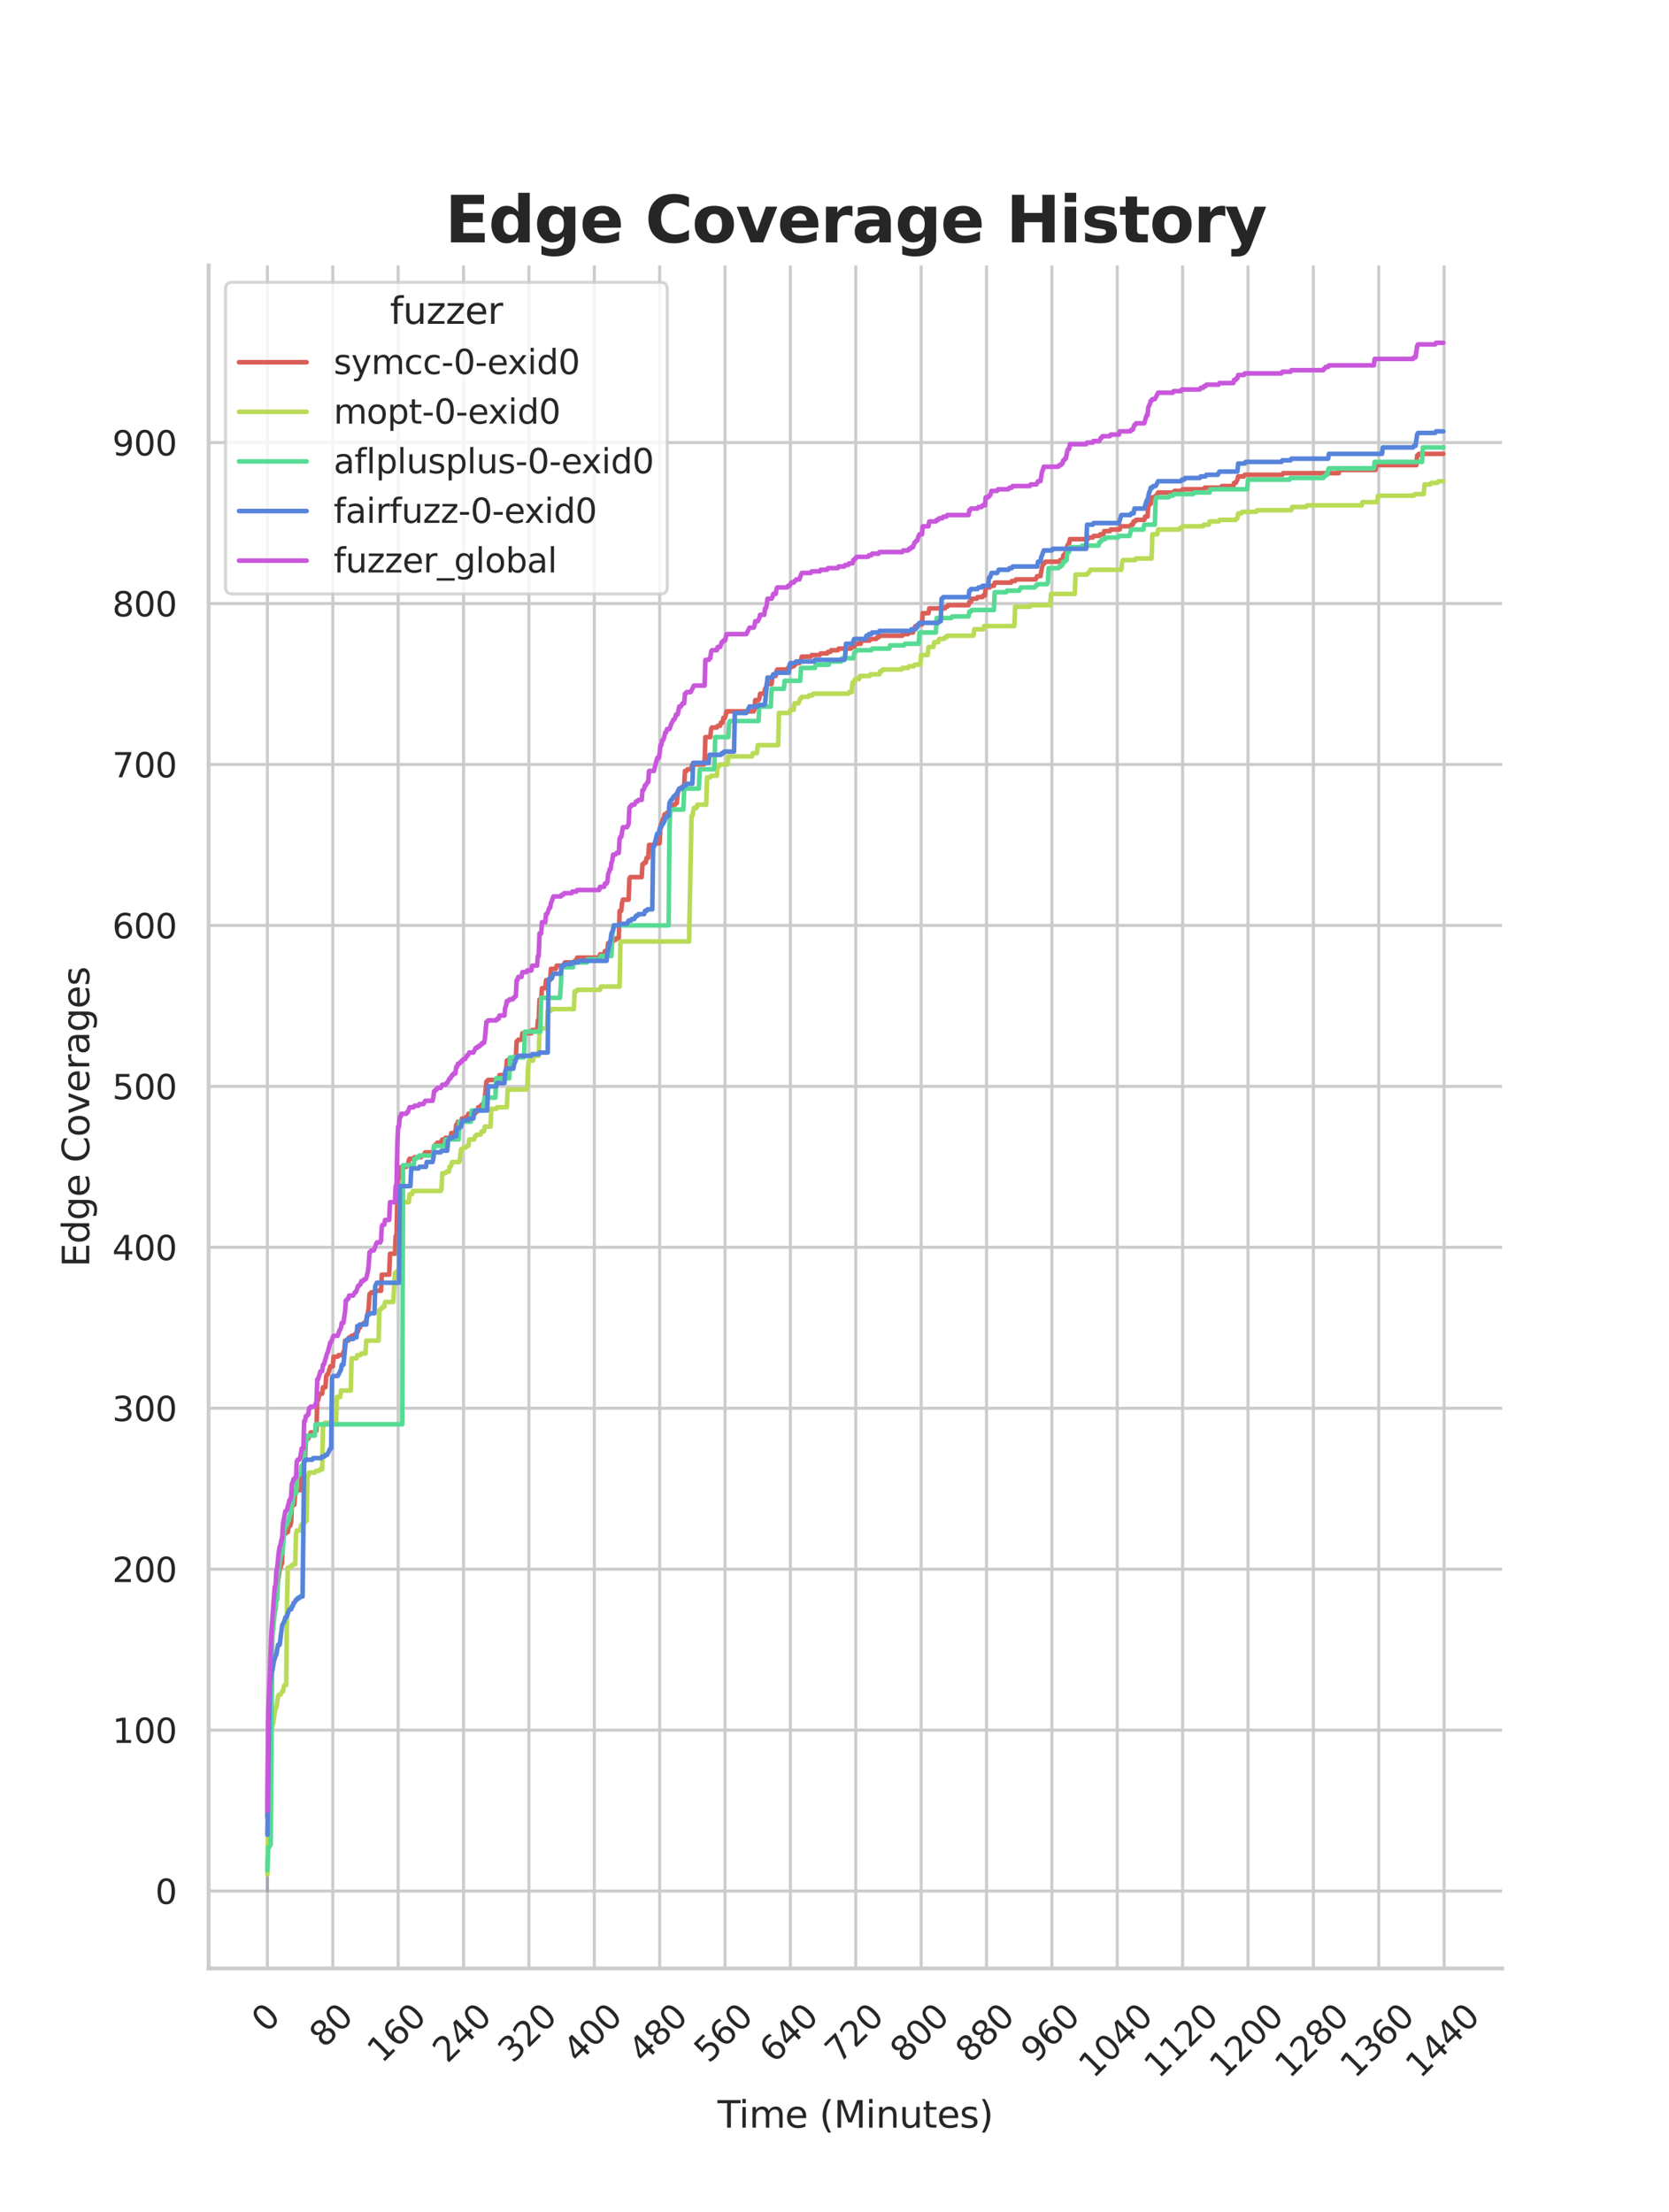<?xml version="1.0" encoding="utf-8" standalone="no"?>
<!DOCTYPE svg PUBLIC "-//W3C//DTD SVG 1.1//EN"
  "http://www.w3.org/Graphics/SVG/1.1/DTD/svg11.dtd">
<svg xmlns:xlink="http://www.w3.org/1999/xlink" width="434.7pt" height="576pt" viewBox="0 0 434.7 576" xmlns="http://www.w3.org/2000/svg" version="1.1">
 <defs>
  <style type="text/css">*{stroke-linejoin: round; stroke-linecap: butt}</style>
 </defs>
 <g id="figure_1">
  <g id="patch_1">
   <path d="M 0 576 
L 434.7 576 
L 434.7 0 
L 0 0 
z
" style="fill: #ffffff"/>
  </g>
  <g id="axes_1">
   <g id="patch_2">
    <path d="M 54.337 512.64 
L 391.23 512.64 
L 391.23 69.12 
L 54.337 69.12 
z
" style="fill: #ffffff"/>
   </g>
   <g id="matplotlib.axis_1">
    <g id="xtick_1">
     <g id="line2d_1">
      <path d="M 69.651 512.64 
L 69.651 69.12 
" clip-path="url(#pda88ce9ea8)" style="fill: none; stroke: #cccccc; stroke-width: 0.8; stroke-linecap: round"/>
     </g>
     <g id="text_1">
      <!-- 0 -->
      <g style="fill: #262626" transform="translate(69.388 529.627)rotate(-45)scale(0.088 -0.088)">
       <defs>
        <path id="DejaVuSans-30" d="M 2034 4250 
Q 1547 4250 1301 3770 
Q 1056 3291 1056 2328 
Q 1056 1369 1301 889 
Q 1547 409 2034 409 
Q 2525 409 2770 889 
Q 3016 1369 3016 2328 
Q 3016 3291 2770 3770 
Q 2525 4250 2034 4250 
z
M 2034 4750 
Q 2819 4750 3233 4129 
Q 3647 3509 3647 2328 
Q 3647 1150 3233 529 
Q 2819 -91 2034 -91 
Q 1250 -91 836 529 
Q 422 1150 422 2328 
Q 422 3509 836 4129 
Q 1250 4750 2034 4750 
z
" transform="scale(0.016)"/>
       </defs>
       <use xlink:href="#DejaVuSans-30"/>
      </g>
     </g>
    </g>
    <g id="xtick_2">
     <g id="line2d_2">
      <path d="M 86.677 512.64 
L 86.677 69.12 
" clip-path="url(#pda88ce9ea8)" style="fill: none; stroke: #cccccc; stroke-width: 0.8; stroke-linecap: round"/>
     </g>
     <g id="text_2">
      <!-- 80 -->
      <g style="fill: #262626" transform="translate(84.435 533.586)rotate(-45)scale(0.088 -0.088)">
       <defs>
        <path id="DejaVuSans-38" d="M 2034 2216 
Q 1584 2216 1326 1975 
Q 1069 1734 1069 1313 
Q 1069 891 1326 650 
Q 1584 409 2034 409 
Q 2484 409 2743 651 
Q 3003 894 3003 1313 
Q 3003 1734 2745 1975 
Q 2488 2216 2034 2216 
z
M 1403 2484 
Q 997 2584 770 2862 
Q 544 3141 544 3541 
Q 544 4100 942 4425 
Q 1341 4750 2034 4750 
Q 2731 4750 3128 4425 
Q 3525 4100 3525 3541 
Q 3525 3141 3298 2862 
Q 3072 2584 2669 2484 
Q 3125 2378 3379 2068 
Q 3634 1759 3634 1313 
Q 3634 634 3220 271 
Q 2806 -91 2034 -91 
Q 1263 -91 848 271 
Q 434 634 434 1313 
Q 434 1759 690 2068 
Q 947 2378 1403 2484 
z
M 1172 3481 
Q 1172 3119 1398 2916 
Q 1625 2713 2034 2713 
Q 2441 2713 2670 2916 
Q 2900 3119 2900 3481 
Q 2900 3844 2670 4047 
Q 2441 4250 2034 4250 
Q 1625 4250 1398 4047 
Q 1172 3844 1172 3481 
z
" transform="scale(0.016)"/>
       </defs>
       <use xlink:href="#DejaVuSans-38"/>
       <use xlink:href="#DejaVuSans-30" x="63.623"/>
      </g>
     </g>
    </g>
    <g id="xtick_3">
     <g id="line2d_3">
      <path d="M 103.704 512.64 
L 103.704 69.12 
" clip-path="url(#pda88ce9ea8)" style="fill: none; stroke: #cccccc; stroke-width: 0.8; stroke-linecap: round"/>
     </g>
     <g id="text_3">
      <!-- 160 -->
      <g style="fill: #262626" transform="translate(99.482 537.545)rotate(-45)scale(0.088 -0.088)">
       <defs>
        <path id="DejaVuSans-31" d="M 794 531 
L 1825 531 
L 1825 4091 
L 703 3866 
L 703 4441 
L 1819 4666 
L 2450 4666 
L 2450 531 
L 3481 531 
L 3481 0 
L 794 0 
L 794 531 
z
" transform="scale(0.016)"/>
        <path id="DejaVuSans-36" d="M 2113 2584 
Q 1688 2584 1439 2293 
Q 1191 2003 1191 1497 
Q 1191 994 1439 701 
Q 1688 409 2113 409 
Q 2538 409 2786 701 
Q 3034 994 3034 1497 
Q 3034 2003 2786 2293 
Q 2538 2584 2113 2584 
z
M 3366 4563 
L 3366 3988 
Q 3128 4100 2886 4159 
Q 2644 4219 2406 4219 
Q 1781 4219 1451 3797 
Q 1122 3375 1075 2522 
Q 1259 2794 1537 2939 
Q 1816 3084 2150 3084 
Q 2853 3084 3261 2657 
Q 3669 2231 3669 1497 
Q 3669 778 3244 343 
Q 2819 -91 2113 -91 
Q 1303 -91 875 529 
Q 447 1150 447 2328 
Q 447 3434 972 4092 
Q 1497 4750 2381 4750 
Q 2619 4750 2861 4703 
Q 3103 4656 3366 4563 
z
" transform="scale(0.016)"/>
       </defs>
       <use xlink:href="#DejaVuSans-31"/>
       <use xlink:href="#DejaVuSans-36" x="63.623"/>
       <use xlink:href="#DejaVuSans-30" x="127.246"/>
      </g>
     </g>
    </g>
    <g id="xtick_4">
     <g id="line2d_4">
      <path d="M 120.731 512.64 
L 120.731 69.12 
" clip-path="url(#pda88ce9ea8)" style="fill: none; stroke: #cccccc; stroke-width: 0.8; stroke-linecap: round"/>
     </g>
     <g id="text_4">
      <!-- 240 -->
      <g style="fill: #262626" transform="translate(116.509 537.545)rotate(-45)scale(0.088 -0.088)">
       <defs>
        <path id="DejaVuSans-32" d="M 1228 531 
L 3431 531 
L 3431 0 
L 469 0 
L 469 531 
Q 828 903 1448 1529 
Q 2069 2156 2228 2338 
Q 2531 2678 2651 2914 
Q 2772 3150 2772 3378 
Q 2772 3750 2511 3984 
Q 2250 4219 1831 4219 
Q 1534 4219 1204 4116 
Q 875 4013 500 3803 
L 500 4441 
Q 881 4594 1212 4672 
Q 1544 4750 1819 4750 
Q 2544 4750 2975 4387 
Q 3406 4025 3406 3419 
Q 3406 3131 3298 2873 
Q 3191 2616 2906 2266 
Q 2828 2175 2409 1742 
Q 1991 1309 1228 531 
z
" transform="scale(0.016)"/>
        <path id="DejaVuSans-34" d="M 2419 4116 
L 825 1625 
L 2419 1625 
L 2419 4116 
z
M 2253 4666 
L 3047 4666 
L 3047 1625 
L 3713 1625 
L 3713 1100 
L 3047 1100 
L 3047 0 
L 2419 0 
L 2419 1100 
L 313 1100 
L 313 1709 
L 2253 4666 
z
" transform="scale(0.016)"/>
       </defs>
       <use xlink:href="#DejaVuSans-32"/>
       <use xlink:href="#DejaVuSans-34" x="63.623"/>
       <use xlink:href="#DejaVuSans-30" x="127.246"/>
      </g>
     </g>
    </g>
    <g id="xtick_5">
     <g id="line2d_5">
      <path d="M 137.757 512.64 
L 137.757 69.12 
" clip-path="url(#pda88ce9ea8)" style="fill: none; stroke: #cccccc; stroke-width: 0.8; stroke-linecap: round"/>
     </g>
     <g id="text_5">
      <!-- 320 -->
      <g style="fill: #262626" transform="translate(133.536 537.545)rotate(-45)scale(0.088 -0.088)">
       <defs>
        <path id="DejaVuSans-33" d="M 2597 2516 
Q 3050 2419 3304 2112 
Q 3559 1806 3559 1356 
Q 3559 666 3084 287 
Q 2609 -91 1734 -91 
Q 1441 -91 1130 -33 
Q 819 25 488 141 
L 488 750 
Q 750 597 1062 519 
Q 1375 441 1716 441 
Q 2309 441 2620 675 
Q 2931 909 2931 1356 
Q 2931 1769 2642 2001 
Q 2353 2234 1838 2234 
L 1294 2234 
L 1294 2753 
L 1863 2753 
Q 2328 2753 2575 2939 
Q 2822 3125 2822 3475 
Q 2822 3834 2567 4026 
Q 2313 4219 1838 4219 
Q 1578 4219 1281 4162 
Q 984 4106 628 3988 
L 628 4550 
Q 988 4650 1302 4700 
Q 1616 4750 1894 4750 
Q 2613 4750 3031 4423 
Q 3450 4097 3450 3541 
Q 3450 3153 3228 2886 
Q 3006 2619 2597 2516 
z
" transform="scale(0.016)"/>
       </defs>
       <use xlink:href="#DejaVuSans-33"/>
       <use xlink:href="#DejaVuSans-32" x="63.623"/>
       <use xlink:href="#DejaVuSans-30" x="127.246"/>
      </g>
     </g>
    </g>
    <g id="xtick_6">
     <g id="line2d_6">
      <path d="M 154.784 512.64 
L 154.784 69.12 
" clip-path="url(#pda88ce9ea8)" style="fill: none; stroke: #cccccc; stroke-width: 0.8; stroke-linecap: round"/>
     </g>
     <g id="text_6">
      <!-- 400 -->
      <g style="fill: #262626" transform="translate(150.562 537.545)rotate(-45)scale(0.088 -0.088)">
       <use xlink:href="#DejaVuSans-34"/>
       <use xlink:href="#DejaVuSans-30" x="63.623"/>
       <use xlink:href="#DejaVuSans-30" x="127.246"/>
      </g>
     </g>
    </g>
    <g id="xtick_7">
     <g id="line2d_7">
      <path d="M 171.81 512.64 
L 171.81 69.12 
" clip-path="url(#pda88ce9ea8)" style="fill: none; stroke: #cccccc; stroke-width: 0.8; stroke-linecap: round"/>
     </g>
     <g id="text_7">
      <!-- 480 -->
      <g style="fill: #262626" transform="translate(167.589 537.545)rotate(-45)scale(0.088 -0.088)">
       <use xlink:href="#DejaVuSans-34"/>
       <use xlink:href="#DejaVuSans-38" x="63.623"/>
       <use xlink:href="#DejaVuSans-30" x="127.246"/>
      </g>
     </g>
    </g>
    <g id="xtick_8">
     <g id="line2d_8">
      <path d="M 188.837 512.64 
L 188.837 69.12 
" clip-path="url(#pda88ce9ea8)" style="fill: none; stroke: #cccccc; stroke-width: 0.8; stroke-linecap: round"/>
     </g>
     <g id="text_8">
      <!-- 560 -->
      <g style="fill: #262626" transform="translate(184.615 537.545)rotate(-45)scale(0.088 -0.088)">
       <defs>
        <path id="DejaVuSans-35" d="M 691 4666 
L 3169 4666 
L 3169 4134 
L 1269 4134 
L 1269 2991 
Q 1406 3038 1543 3061 
Q 1681 3084 1819 3084 
Q 2600 3084 3056 2656 
Q 3513 2228 3513 1497 
Q 3513 744 3044 326 
Q 2575 -91 1722 -91 
Q 1428 -91 1123 -41 
Q 819 9 494 109 
L 494 744 
Q 775 591 1075 516 
Q 1375 441 1709 441 
Q 2250 441 2565 725 
Q 2881 1009 2881 1497 
Q 2881 1984 2565 2268 
Q 2250 2553 1709 2553 
Q 1456 2553 1204 2497 
Q 953 2441 691 2322 
L 691 4666 
z
" transform="scale(0.016)"/>
       </defs>
       <use xlink:href="#DejaVuSans-35"/>
       <use xlink:href="#DejaVuSans-36" x="63.623"/>
       <use xlink:href="#DejaVuSans-30" x="127.246"/>
      </g>
     </g>
    </g>
    <g id="xtick_9">
     <g id="line2d_9">
      <path d="M 205.864 512.64 
L 205.864 69.12 
" clip-path="url(#pda88ce9ea8)" style="fill: none; stroke: #cccccc; stroke-width: 0.8; stroke-linecap: round"/>
     </g>
     <g id="text_9">
      <!-- 640 -->
      <g style="fill: #262626" transform="translate(201.642 537.545)rotate(-45)scale(0.088 -0.088)">
       <use xlink:href="#DejaVuSans-36"/>
       <use xlink:href="#DejaVuSans-34" x="63.623"/>
       <use xlink:href="#DejaVuSans-30" x="127.246"/>
      </g>
     </g>
    </g>
    <g id="xtick_10">
     <g id="line2d_10">
      <path d="M 222.89 512.64 
L 222.89 69.12 
" clip-path="url(#pda88ce9ea8)" style="fill: none; stroke: #cccccc; stroke-width: 0.8; stroke-linecap: round"/>
     </g>
     <g id="text_10">
      <!-- 720 -->
      <g style="fill: #262626" transform="translate(218.669 537.545)rotate(-45)scale(0.088 -0.088)">
       <defs>
        <path id="DejaVuSans-37" d="M 525 4666 
L 3525 4666 
L 3525 4397 
L 1831 0 
L 1172 0 
L 2766 4134 
L 525 4134 
L 525 4666 
z
" transform="scale(0.016)"/>
       </defs>
       <use xlink:href="#DejaVuSans-37"/>
       <use xlink:href="#DejaVuSans-32" x="63.623"/>
       <use xlink:href="#DejaVuSans-30" x="127.246"/>
      </g>
     </g>
    </g>
    <g id="xtick_11">
     <g id="line2d_11">
      <path d="M 239.917 512.64 
L 239.917 69.12 
" clip-path="url(#pda88ce9ea8)" style="fill: none; stroke: #cccccc; stroke-width: 0.8; stroke-linecap: round"/>
     </g>
     <g id="text_11">
      <!-- 800 -->
      <g style="fill: #262626" transform="translate(235.695 537.545)rotate(-45)scale(0.088 -0.088)">
       <use xlink:href="#DejaVuSans-38"/>
       <use xlink:href="#DejaVuSans-30" x="63.623"/>
       <use xlink:href="#DejaVuSans-30" x="127.246"/>
      </g>
     </g>
    </g>
    <g id="xtick_12">
     <g id="line2d_12">
      <path d="M 256.943 512.64 
L 256.943 69.12 
" clip-path="url(#pda88ce9ea8)" style="fill: none; stroke: #cccccc; stroke-width: 0.8; stroke-linecap: round"/>
     </g>
     <g id="text_12">
      <!-- 880 -->
      <g style="fill: #262626" transform="translate(252.722 537.545)rotate(-45)scale(0.088 -0.088)">
       <use xlink:href="#DejaVuSans-38"/>
       <use xlink:href="#DejaVuSans-38" x="63.623"/>
       <use xlink:href="#DejaVuSans-30" x="127.246"/>
      </g>
     </g>
    </g>
    <g id="xtick_13">
     <g id="line2d_13">
      <path d="M 273.97 512.64 
L 273.97 69.12 
" clip-path="url(#pda88ce9ea8)" style="fill: none; stroke: #cccccc; stroke-width: 0.8; stroke-linecap: round"/>
     </g>
     <g id="text_13">
      <!-- 960 -->
      <g style="fill: #262626" transform="translate(269.748 537.545)rotate(-45)scale(0.088 -0.088)">
       <defs>
        <path id="DejaVuSans-39" d="M 703 97 
L 703 672 
Q 941 559 1184 500 
Q 1428 441 1663 441 
Q 2288 441 2617 861 
Q 2947 1281 2994 2138 
Q 2813 1869 2534 1725 
Q 2256 1581 1919 1581 
Q 1219 1581 811 2004 
Q 403 2428 403 3163 
Q 403 3881 828 4315 
Q 1253 4750 1959 4750 
Q 2769 4750 3195 4129 
Q 3622 3509 3622 2328 
Q 3622 1225 3098 567 
Q 2575 -91 1691 -91 
Q 1453 -91 1209 -44 
Q 966 3 703 97 
z
M 1959 2075 
Q 2384 2075 2632 2365 
Q 2881 2656 2881 3163 
Q 2881 3666 2632 3958 
Q 2384 4250 1959 4250 
Q 1534 4250 1286 3958 
Q 1038 3666 1038 3163 
Q 1038 2656 1286 2365 
Q 1534 2075 1959 2075 
z
" transform="scale(0.016)"/>
       </defs>
       <use xlink:href="#DejaVuSans-39"/>
       <use xlink:href="#DejaVuSans-36" x="63.623"/>
       <use xlink:href="#DejaVuSans-30" x="127.246"/>
      </g>
     </g>
    </g>
    <g id="xtick_14">
     <g id="line2d_14">
      <path d="M 290.997 512.64 
L 290.997 69.12 
" clip-path="url(#pda88ce9ea8)" style="fill: none; stroke: #cccccc; stroke-width: 0.8; stroke-linecap: round"/>
     </g>
     <g id="text_14">
      <!-- 1040 -->
      <g style="fill: #262626" transform="translate(284.795 541.505)rotate(-45)scale(0.088 -0.088)">
       <use xlink:href="#DejaVuSans-31"/>
       <use xlink:href="#DejaVuSans-30" x="63.623"/>
       <use xlink:href="#DejaVuSans-34" x="127.246"/>
       <use xlink:href="#DejaVuSans-30" x="190.869"/>
      </g>
     </g>
    </g>
    <g id="xtick_15">
     <g id="line2d_15">
      <path d="M 308.023 512.64 
L 308.023 69.12 
" clip-path="url(#pda88ce9ea8)" style="fill: none; stroke: #cccccc; stroke-width: 0.8; stroke-linecap: round"/>
     </g>
     <g id="text_15">
      <!-- 1120 -->
      <g style="fill: #262626" transform="translate(301.822 541.505)rotate(-45)scale(0.088 -0.088)">
       <use xlink:href="#DejaVuSans-31"/>
       <use xlink:href="#DejaVuSans-31" x="63.623"/>
       <use xlink:href="#DejaVuSans-32" x="127.246"/>
       <use xlink:href="#DejaVuSans-30" x="190.869"/>
      </g>
     </g>
    </g>
    <g id="xtick_16">
     <g id="line2d_16">
      <path d="M 325.05 512.64 
L 325.05 69.12 
" clip-path="url(#pda88ce9ea8)" style="fill: none; stroke: #cccccc; stroke-width: 0.8; stroke-linecap: round"/>
     </g>
     <g id="text_16">
      <!-- 1200 -->
      <g style="fill: #262626" transform="translate(318.849 541.505)rotate(-45)scale(0.088 -0.088)">
       <use xlink:href="#DejaVuSans-31"/>
       <use xlink:href="#DejaVuSans-32" x="63.623"/>
       <use xlink:href="#DejaVuSans-30" x="127.246"/>
       <use xlink:href="#DejaVuSans-30" x="190.869"/>
      </g>
     </g>
    </g>
    <g id="xtick_17">
     <g id="line2d_17">
      <path d="M 342.076 512.64 
L 342.076 69.12 
" clip-path="url(#pda88ce9ea8)" style="fill: none; stroke: #cccccc; stroke-width: 0.8; stroke-linecap: round"/>
     </g>
     <g id="text_17">
      <!-- 1280 -->
      <g style="fill: #262626" transform="translate(335.875 541.505)rotate(-45)scale(0.088 -0.088)">
       <use xlink:href="#DejaVuSans-31"/>
       <use xlink:href="#DejaVuSans-32" x="63.623"/>
       <use xlink:href="#DejaVuSans-38" x="127.246"/>
       <use xlink:href="#DejaVuSans-30" x="190.869"/>
      </g>
     </g>
    </g>
    <g id="xtick_18">
     <g id="line2d_18">
      <path d="M 359.103 512.64 
L 359.103 69.12 
" clip-path="url(#pda88ce9ea8)" style="fill: none; stroke: #cccccc; stroke-width: 0.8; stroke-linecap: round"/>
     </g>
     <g id="text_18">
      <!-- 1360 -->
      <g style="fill: #262626" transform="translate(352.902 541.505)rotate(-45)scale(0.088 -0.088)">
       <use xlink:href="#DejaVuSans-31"/>
       <use xlink:href="#DejaVuSans-33" x="63.623"/>
       <use xlink:href="#DejaVuSans-36" x="127.246"/>
       <use xlink:href="#DejaVuSans-30" x="190.869"/>
      </g>
     </g>
    </g>
    <g id="xtick_19">
     <g id="line2d_19">
      <path d="M 376.13 512.64 
L 376.13 69.12 
" clip-path="url(#pda88ce9ea8)" style="fill: none; stroke: #cccccc; stroke-width: 0.8; stroke-linecap: round"/>
     </g>
     <g id="text_19">
      <!-- 1440 -->
      <g style="fill: #262626" transform="translate(369.928 541.505)rotate(-45)scale(0.088 -0.088)">
       <use xlink:href="#DejaVuSans-31"/>
       <use xlink:href="#DejaVuSans-34" x="63.623"/>
       <use xlink:href="#DejaVuSans-34" x="127.246"/>
       <use xlink:href="#DejaVuSans-30" x="190.869"/>
      </g>
     </g>
    </g>
    <g id="text_20">
     <!-- Time (Minutes) -->
     <g style="fill: #262626" transform="translate(186.874 554.093)scale(0.096 -0.096)">
      <defs>
       <path id="DejaVuSans-54" d="M -19 4666 
L 3928 4666 
L 3928 4134 
L 2272 4134 
L 2272 0 
L 1638 0 
L 1638 4134 
L -19 4134 
L -19 4666 
z
" transform="scale(0.016)"/>
       <path id="DejaVuSans-69" d="M 603 3500 
L 1178 3500 
L 1178 0 
L 603 0 
L 603 3500 
z
M 603 4863 
L 1178 4863 
L 1178 4134 
L 603 4134 
L 603 4863 
z
" transform="scale(0.016)"/>
       <path id="DejaVuSans-6d" d="M 3328 2828 
Q 3544 3216 3844 3400 
Q 4144 3584 4550 3584 
Q 5097 3584 5394 3201 
Q 5691 2819 5691 2113 
L 5691 0 
L 5113 0 
L 5113 2094 
Q 5113 2597 4934 2840 
Q 4756 3084 4391 3084 
Q 3944 3084 3684 2787 
Q 3425 2491 3425 1978 
L 3425 0 
L 2847 0 
L 2847 2094 
Q 2847 2600 2669 2842 
Q 2491 3084 2119 3084 
Q 1678 3084 1418 2786 
Q 1159 2488 1159 1978 
L 1159 0 
L 581 0 
L 581 3500 
L 1159 3500 
L 1159 2956 
Q 1356 3278 1631 3431 
Q 1906 3584 2284 3584 
Q 2666 3584 2933 3390 
Q 3200 3197 3328 2828 
z
" transform="scale(0.016)"/>
       <path id="DejaVuSans-65" d="M 3597 1894 
L 3597 1613 
L 953 1613 
Q 991 1019 1311 708 
Q 1631 397 2203 397 
Q 2534 397 2845 478 
Q 3156 559 3463 722 
L 3463 178 
Q 3153 47 2828 -22 
Q 2503 -91 2169 -91 
Q 1331 -91 842 396 
Q 353 884 353 1716 
Q 353 2575 817 3079 
Q 1281 3584 2069 3584 
Q 2775 3584 3186 3129 
Q 3597 2675 3597 1894 
z
M 3022 2063 
Q 3016 2534 2758 2815 
Q 2500 3097 2075 3097 
Q 1594 3097 1305 2825 
Q 1016 2553 972 2059 
L 3022 2063 
z
" transform="scale(0.016)"/>
       <path id="DejaVuSans-20" transform="scale(0.016)"/>
       <path id="DejaVuSans-28" d="M 1984 4856 
Q 1566 4138 1362 3434 
Q 1159 2731 1159 2009 
Q 1159 1288 1364 580 
Q 1569 -128 1984 -844 
L 1484 -844 
Q 1016 -109 783 600 
Q 550 1309 550 2009 
Q 550 2706 781 3412 
Q 1013 4119 1484 4856 
L 1984 4856 
z
" transform="scale(0.016)"/>
       <path id="DejaVuSans-4d" d="M 628 4666 
L 1569 4666 
L 2759 1491 
L 3956 4666 
L 4897 4666 
L 4897 0 
L 4281 0 
L 4281 4097 
L 3078 897 
L 2444 897 
L 1241 4097 
L 1241 0 
L 628 0 
L 628 4666 
z
" transform="scale(0.016)"/>
       <path id="DejaVuSans-6e" d="M 3513 2113 
L 3513 0 
L 2938 0 
L 2938 2094 
Q 2938 2591 2744 2837 
Q 2550 3084 2163 3084 
Q 1697 3084 1428 2787 
Q 1159 2491 1159 1978 
L 1159 0 
L 581 0 
L 581 3500 
L 1159 3500 
L 1159 2956 
Q 1366 3272 1645 3428 
Q 1925 3584 2291 3584 
Q 2894 3584 3203 3211 
Q 3513 2838 3513 2113 
z
" transform="scale(0.016)"/>
       <path id="DejaVuSans-75" d="M 544 1381 
L 544 3500 
L 1119 3500 
L 1119 1403 
Q 1119 906 1312 657 
Q 1506 409 1894 409 
Q 2359 409 2629 706 
Q 2900 1003 2900 1516 
L 2900 3500 
L 3475 3500 
L 3475 0 
L 2900 0 
L 2900 538 
Q 2691 219 2414 64 
Q 2138 -91 1772 -91 
Q 1169 -91 856 284 
Q 544 659 544 1381 
z
M 1991 3584 
L 1991 3584 
z
" transform="scale(0.016)"/>
       <path id="DejaVuSans-74" d="M 1172 4494 
L 1172 3500 
L 2356 3500 
L 2356 3053 
L 1172 3053 
L 1172 1153 
Q 1172 725 1289 603 
Q 1406 481 1766 481 
L 2356 481 
L 2356 0 
L 1766 0 
Q 1100 0 847 248 
Q 594 497 594 1153 
L 594 3053 
L 172 3053 
L 172 3500 
L 594 3500 
L 594 4494 
L 1172 4494 
z
" transform="scale(0.016)"/>
       <path id="DejaVuSans-73" d="M 2834 3397 
L 2834 2853 
Q 2591 2978 2328 3040 
Q 2066 3103 1784 3103 
Q 1356 3103 1142 2972 
Q 928 2841 928 2578 
Q 928 2378 1081 2264 
Q 1234 2150 1697 2047 
L 1894 2003 
Q 2506 1872 2764 1633 
Q 3022 1394 3022 966 
Q 3022 478 2636 193 
Q 2250 -91 1575 -91 
Q 1294 -91 989 -36 
Q 684 19 347 128 
L 347 722 
Q 666 556 975 473 
Q 1284 391 1588 391 
Q 1994 391 2212 530 
Q 2431 669 2431 922 
Q 2431 1156 2273 1281 
Q 2116 1406 1581 1522 
L 1381 1569 
Q 847 1681 609 1914 
Q 372 2147 372 2553 
Q 372 3047 722 3315 
Q 1072 3584 1716 3584 
Q 2034 3584 2315 3537 
Q 2597 3491 2834 3397 
z
" transform="scale(0.016)"/>
       <path id="DejaVuSans-29" d="M 513 4856 
L 1013 4856 
Q 1481 4119 1714 3412 
Q 1947 2706 1947 2009 
Q 1947 1309 1714 600 
Q 1481 -109 1013 -844 
L 513 -844 
Q 928 -128 1133 580 
Q 1338 1288 1338 2009 
Q 1338 2731 1133 3434 
Q 928 4138 513 4856 
z
" transform="scale(0.016)"/>
      </defs>
      <use xlink:href="#DejaVuSans-54"/>
      <use xlink:href="#DejaVuSans-69" x="57.959"/>
      <use xlink:href="#DejaVuSans-6d" x="85.742"/>
      <use xlink:href="#DejaVuSans-65" x="183.154"/>
      <use xlink:href="#DejaVuSans-20" x="244.678"/>
      <use xlink:href="#DejaVuSans-28" x="276.465"/>
      <use xlink:href="#DejaVuSans-4d" x="315.479"/>
      <use xlink:href="#DejaVuSans-69" x="401.758"/>
      <use xlink:href="#DejaVuSans-6e" x="429.541"/>
      <use xlink:href="#DejaVuSans-75" x="492.92"/>
      <use xlink:href="#DejaVuSans-74" x="556.299"/>
      <use xlink:href="#DejaVuSans-65" x="595.508"/>
      <use xlink:href="#DejaVuSans-73" x="657.031"/>
      <use xlink:href="#DejaVuSans-29" x="709.131"/>
     </g>
    </g>
   </g>
   <g id="matplotlib.axis_2">
    <g id="ytick_1">
     <g id="line2d_20">
      <path d="M 54.337 492.48 
L 391.23 492.48 
" clip-path="url(#pda88ce9ea8)" style="fill: none; stroke: #cccccc; stroke-width: 0.8; stroke-linecap: round"/>
     </g>
     <g id="text_21">
      <!-- 0 -->
      <g style="fill: #262626" transform="translate(40.438 495.823)scale(0.088 -0.088)">
       <use xlink:href="#DejaVuSans-30"/>
      </g>
     </g>
    </g>
    <g id="ytick_2">
     <g id="line2d_21">
      <path d="M 54.337 450.567 
L 391.23 450.567 
" clip-path="url(#pda88ce9ea8)" style="fill: none; stroke: #cccccc; stroke-width: 0.8; stroke-linecap: round"/>
     </g>
     <g id="text_22">
      <!-- 100 -->
      <g style="fill: #262626" transform="translate(29.241 453.911)scale(0.088 -0.088)">
       <use xlink:href="#DejaVuSans-31"/>
       <use xlink:href="#DejaVuSans-30" x="63.623"/>
       <use xlink:href="#DejaVuSans-30" x="127.246"/>
      </g>
     </g>
    </g>
    <g id="ytick_3">
     <g id="line2d_22">
      <path d="M 54.337 408.655 
L 391.23 408.655 
" clip-path="url(#pda88ce9ea8)" style="fill: none; stroke: #cccccc; stroke-width: 0.8; stroke-linecap: round"/>
     </g>
     <g id="text_23">
      <!-- 200 -->
      <g style="fill: #262626" transform="translate(29.241 411.998)scale(0.088 -0.088)">
       <use xlink:href="#DejaVuSans-32"/>
       <use xlink:href="#DejaVuSans-30" x="63.623"/>
       <use xlink:href="#DejaVuSans-30" x="127.246"/>
      </g>
     </g>
    </g>
    <g id="ytick_4">
     <g id="line2d_23">
      <path d="M 54.337 366.742 
L 391.23 366.742 
" clip-path="url(#pda88ce9ea8)" style="fill: none; stroke: #cccccc; stroke-width: 0.8; stroke-linecap: round"/>
     </g>
     <g id="text_24">
      <!-- 300 -->
      <g style="fill: #262626" transform="translate(29.241 370.085)scale(0.088 -0.088)">
       <use xlink:href="#DejaVuSans-33"/>
       <use xlink:href="#DejaVuSans-30" x="63.623"/>
       <use xlink:href="#DejaVuSans-30" x="127.246"/>
      </g>
     </g>
    </g>
    <g id="ytick_5">
     <g id="line2d_24">
      <path d="M 54.337 324.829 
L 391.23 324.829 
" clip-path="url(#pda88ce9ea8)" style="fill: none; stroke: #cccccc; stroke-width: 0.8; stroke-linecap: round"/>
     </g>
     <g id="text_25">
      <!-- 400 -->
      <g style="fill: #262626" transform="translate(29.241 328.173)scale(0.088 -0.088)">
       <use xlink:href="#DejaVuSans-34"/>
       <use xlink:href="#DejaVuSans-30" x="63.623"/>
       <use xlink:href="#DejaVuSans-30" x="127.246"/>
      </g>
     </g>
    </g>
    <g id="ytick_6">
     <g id="line2d_25">
      <path d="M 54.337 282.917 
L 391.23 282.917 
" clip-path="url(#pda88ce9ea8)" style="fill: none; stroke: #cccccc; stroke-width: 0.8; stroke-linecap: round"/>
     </g>
     <g id="text_26">
      <!-- 500 -->
      <g style="fill: #262626" transform="translate(29.241 286.26)scale(0.088 -0.088)">
       <use xlink:href="#DejaVuSans-35"/>
       <use xlink:href="#DejaVuSans-30" x="63.623"/>
       <use xlink:href="#DejaVuSans-30" x="127.246"/>
      </g>
     </g>
    </g>
    <g id="ytick_7">
     <g id="line2d_26">
      <path d="M 54.337 241.004 
L 391.23 241.004 
" clip-path="url(#pda88ce9ea8)" style="fill: none; stroke: #cccccc; stroke-width: 0.8; stroke-linecap: round"/>
     </g>
     <g id="text_27">
      <!-- 600 -->
      <g style="fill: #262626" transform="translate(29.241 244.347)scale(0.088 -0.088)">
       <use xlink:href="#DejaVuSans-36"/>
       <use xlink:href="#DejaVuSans-30" x="63.623"/>
       <use xlink:href="#DejaVuSans-30" x="127.246"/>
      </g>
     </g>
    </g>
    <g id="ytick_8">
     <g id="line2d_27">
      <path d="M 54.337 199.091 
L 391.23 199.091 
" clip-path="url(#pda88ce9ea8)" style="fill: none; stroke: #cccccc; stroke-width: 0.8; stroke-linecap: round"/>
     </g>
     <g id="text_28">
      <!-- 700 -->
      <g style="fill: #262626" transform="translate(29.241 202.435)scale(0.088 -0.088)">
       <use xlink:href="#DejaVuSans-37"/>
       <use xlink:href="#DejaVuSans-30" x="63.623"/>
       <use xlink:href="#DejaVuSans-30" x="127.246"/>
      </g>
     </g>
    </g>
    <g id="ytick_9">
     <g id="line2d_28">
      <path d="M 54.337 157.179 
L 391.23 157.179 
" clip-path="url(#pda88ce9ea8)" style="fill: none; stroke: #cccccc; stroke-width: 0.8; stroke-linecap: round"/>
     </g>
     <g id="text_29">
      <!-- 800 -->
      <g style="fill: #262626" transform="translate(29.241 160.522)scale(0.088 -0.088)">
       <use xlink:href="#DejaVuSans-38"/>
       <use xlink:href="#DejaVuSans-30" x="63.623"/>
       <use xlink:href="#DejaVuSans-30" x="127.246"/>
      </g>
     </g>
    </g>
    <g id="ytick_10">
     <g id="line2d_29">
      <path d="M 54.337 115.266 
L 391.23 115.266 
" clip-path="url(#pda88ce9ea8)" style="fill: none; stroke: #cccccc; stroke-width: 0.8; stroke-linecap: round"/>
     </g>
     <g id="text_30">
      <!-- 900 -->
      <g style="fill: #262626" transform="translate(29.241 118.609)scale(0.088 -0.088)">
       <use xlink:href="#DejaVuSans-39"/>
       <use xlink:href="#DejaVuSans-30" x="63.623"/>
       <use xlink:href="#DejaVuSans-30" x="127.246"/>
      </g>
     </g>
    </g>
    <g id="text_31">
     <!-- Edge Coverages -->
     <g style="fill: #262626" transform="translate(23.244 329.986)rotate(-90)scale(0.096 -0.096)">
      <defs>
       <path id="DejaVuSans-45" d="M 628 4666 
L 3578 4666 
L 3578 4134 
L 1259 4134 
L 1259 2753 
L 3481 2753 
L 3481 2222 
L 1259 2222 
L 1259 531 
L 3634 531 
L 3634 0 
L 628 0 
L 628 4666 
z
" transform="scale(0.016)"/>
       <path id="DejaVuSans-64" d="M 2906 2969 
L 2906 4863 
L 3481 4863 
L 3481 0 
L 2906 0 
L 2906 525 
Q 2725 213 2448 61 
Q 2172 -91 1784 -91 
Q 1150 -91 751 415 
Q 353 922 353 1747 
Q 353 2572 751 3078 
Q 1150 3584 1784 3584 
Q 2172 3584 2448 3432 
Q 2725 3281 2906 2969 
z
M 947 1747 
Q 947 1113 1208 752 
Q 1469 391 1925 391 
Q 2381 391 2643 752 
Q 2906 1113 2906 1747 
Q 2906 2381 2643 2742 
Q 2381 3103 1925 3103 
Q 1469 3103 1208 2742 
Q 947 2381 947 1747 
z
" transform="scale(0.016)"/>
       <path id="DejaVuSans-67" d="M 2906 1791 
Q 2906 2416 2648 2759 
Q 2391 3103 1925 3103 
Q 1463 3103 1205 2759 
Q 947 2416 947 1791 
Q 947 1169 1205 825 
Q 1463 481 1925 481 
Q 2391 481 2648 825 
Q 2906 1169 2906 1791 
z
M 3481 434 
Q 3481 -459 3084 -895 
Q 2688 -1331 1869 -1331 
Q 1566 -1331 1297 -1286 
Q 1028 -1241 775 -1147 
L 775 -588 
Q 1028 -725 1275 -790 
Q 1522 -856 1778 -856 
Q 2344 -856 2625 -561 
Q 2906 -266 2906 331 
L 2906 616 
Q 2728 306 2450 153 
Q 2172 0 1784 0 
Q 1141 0 747 490 
Q 353 981 353 1791 
Q 353 2603 747 3093 
Q 1141 3584 1784 3584 
Q 2172 3584 2450 3431 
Q 2728 3278 2906 2969 
L 2906 3500 
L 3481 3500 
L 3481 434 
z
" transform="scale(0.016)"/>
       <path id="DejaVuSans-43" d="M 4122 4306 
L 4122 3641 
Q 3803 3938 3442 4084 
Q 3081 4231 2675 4231 
Q 1875 4231 1450 3742 
Q 1025 3253 1025 2328 
Q 1025 1406 1450 917 
Q 1875 428 2675 428 
Q 3081 428 3442 575 
Q 3803 722 4122 1019 
L 4122 359 
Q 3791 134 3420 21 
Q 3050 -91 2638 -91 
Q 1578 -91 968 557 
Q 359 1206 359 2328 
Q 359 3453 968 4101 
Q 1578 4750 2638 4750 
Q 3056 4750 3426 4639 
Q 3797 4528 4122 4306 
z
" transform="scale(0.016)"/>
       <path id="DejaVuSans-6f" d="M 1959 3097 
Q 1497 3097 1228 2736 
Q 959 2375 959 1747 
Q 959 1119 1226 758 
Q 1494 397 1959 397 
Q 2419 397 2687 759 
Q 2956 1122 2956 1747 
Q 2956 2369 2687 2733 
Q 2419 3097 1959 3097 
z
M 1959 3584 
Q 2709 3584 3137 3096 
Q 3566 2609 3566 1747 
Q 3566 888 3137 398 
Q 2709 -91 1959 -91 
Q 1206 -91 779 398 
Q 353 888 353 1747 
Q 353 2609 779 3096 
Q 1206 3584 1959 3584 
z
" transform="scale(0.016)"/>
       <path id="DejaVuSans-76" d="M 191 3500 
L 800 3500 
L 1894 563 
L 2988 3500 
L 3597 3500 
L 2284 0 
L 1503 0 
L 191 3500 
z
" transform="scale(0.016)"/>
       <path id="DejaVuSans-72" d="M 2631 2963 
Q 2534 3019 2420 3045 
Q 2306 3072 2169 3072 
Q 1681 3072 1420 2755 
Q 1159 2438 1159 1844 
L 1159 0 
L 581 0 
L 581 3500 
L 1159 3500 
L 1159 2956 
Q 1341 3275 1631 3429 
Q 1922 3584 2338 3584 
Q 2397 3584 2469 3576 
Q 2541 3569 2628 3553 
L 2631 2963 
z
" transform="scale(0.016)"/>
       <path id="DejaVuSans-61" d="M 2194 1759 
Q 1497 1759 1228 1600 
Q 959 1441 959 1056 
Q 959 750 1161 570 
Q 1363 391 1709 391 
Q 2188 391 2477 730 
Q 2766 1069 2766 1631 
L 2766 1759 
L 2194 1759 
z
M 3341 1997 
L 3341 0 
L 2766 0 
L 2766 531 
Q 2569 213 2275 61 
Q 1981 -91 1556 -91 
Q 1019 -91 701 211 
Q 384 513 384 1019 
Q 384 1609 779 1909 
Q 1175 2209 1959 2209 
L 2766 2209 
L 2766 2266 
Q 2766 2663 2505 2880 
Q 2244 3097 1772 3097 
Q 1472 3097 1187 3025 
Q 903 2953 641 2809 
L 641 3341 
Q 956 3463 1253 3523 
Q 1550 3584 1831 3584 
Q 2591 3584 2966 3190 
Q 3341 2797 3341 1997 
z
" transform="scale(0.016)"/>
      </defs>
      <use xlink:href="#DejaVuSans-45"/>
      <use xlink:href="#DejaVuSans-64" x="63.184"/>
      <use xlink:href="#DejaVuSans-67" x="126.66"/>
      <use xlink:href="#DejaVuSans-65" x="190.137"/>
      <use xlink:href="#DejaVuSans-20" x="251.66"/>
      <use xlink:href="#DejaVuSans-43" x="283.447"/>
      <use xlink:href="#DejaVuSans-6f" x="353.271"/>
      <use xlink:href="#DejaVuSans-76" x="414.453"/>
      <use xlink:href="#DejaVuSans-65" x="473.633"/>
      <use xlink:href="#DejaVuSans-72" x="535.156"/>
      <use xlink:href="#DejaVuSans-61" x="576.27"/>
      <use xlink:href="#DejaVuSans-67" x="637.549"/>
      <use xlink:href="#DejaVuSans-65" x="701.025"/>
      <use xlink:href="#DejaVuSans-73" x="762.549"/>
     </g>
    </g>
   </g>
   <g id="PolyCollection_1">
    <defs>
     <path id="mf6c36a6f50" d="M 69.651 -122.08 
L 69.651 -83.52 
L 69.651 -122.08 
L 69.651 -122.08 
z
" style="stroke: #db5f57; stroke-opacity: 0.2; stroke-width: 0.8"/>
    </defs>
    <g clip-path="url(#pda88ce9ea8)">
     <use xlink:href="#mf6c36a6f50" x="0" y="576" style="fill: #db5f57; fill-opacity: 0.2; stroke: #db5f57; stroke-opacity: 0.2; stroke-width: 0.8"/>
    </g>
   </g>
   <g id="PolyCollection_2">
    <defs>
     <path id="m8ffb41e569" d="M 69.651 -92.322 
L 69.651 -83.52 
L 69.651 -92.322 
L 69.651 -92.322 
z
" style="stroke: #b9db57; stroke-opacity: 0.2; stroke-width: 0.8"/>
    </defs>
    <g clip-path="url(#pda88ce9ea8)">
     <use xlink:href="#m8ffb41e569" x="0" y="576" style="fill: #b9db57; fill-opacity: 0.2; stroke: #b9db57; stroke-opacity: 0.2; stroke-width: 0.8"/>
    </g>
   </g>
   <g id="PolyCollection_3">
    <defs>
     <path id="m654c1f91e5" d="M 69.651 -94.417 
L 69.651 -83.52 
L 69.651 -94.417 
L 69.651 -94.417 
z
" style="stroke: #57db94; stroke-opacity: 0.2; stroke-width: 0.8"/>
    </defs>
    <g clip-path="url(#pda88ce9ea8)">
     <use xlink:href="#m654c1f91e5" x="0" y="576" style="fill: #57db94; fill-opacity: 0.2; stroke: #57db94; stroke-opacity: 0.2; stroke-width: 0.8"/>
    </g>
   </g>
   <g id="PolyCollection_4">
    <defs>
     <path id="m33808d5bd1" d="M 69.651 -112.859 
L 69.651 -83.52 
L 69.651 -112.859 
L 69.651 -112.859 
z
" style="stroke: #5784db; stroke-opacity: 0.2; stroke-width: 0.8"/>
    </defs>
    <g clip-path="url(#pda88ce9ea8)">
     <use xlink:href="#m33808d5bd1" x="0" y="576" style="fill: #5784db; fill-opacity: 0.2; stroke: #5784db; stroke-opacity: 0.2; stroke-width: 0.8"/>
    </g>
   </g>
   <g id="PolyCollection_5">
    <defs>
     <path id="m7110648a17" d="M 69.651 -125.433 
L 69.651 -83.52 
L 69.651 -125.433 
L 69.651 -125.433 
z
" style="stroke: #c957db; stroke-opacity: 0.2; stroke-width: 0.8"/>
    </defs>
    <g clip-path="url(#pda88ce9ea8)">
     <use xlink:href="#m7110648a17" x="0" y="576" style="fill: #c957db; fill-opacity: 0.2; stroke: #c957db; stroke-opacity: 0.2; stroke-width: 0.8"/>
    </g>
   </g>
   <g id="line2d_30">
    <path d="M 69.651 473.2 
L 69.864 449.31 
L 70.076 446.795 
L 70.289 445.957 
L 70.502 434.221 
L 70.715 431.287 
L 70.928 425.42 
L 71.141 424.162 
L 71.353 419.133 
L 71.779 419.133 
L 71.992 413.265 
L 72.205 413.265 
L 72.843 408.655 
L 73.056 408.236 
L 73.482 406.978 
L 73.695 399.434 
L 74.333 399.434 
L 74.546 399.015 
L 74.972 399.015 
L 75.184 397.338 
L 75.61 397.338 
L 75.823 396.5 
L 76.036 391.89 
L 76.674 391.89 
L 76.887 388.117 
L 78.164 388.117 
L 78.377 387.698 
L 78.59 381.831 
L 79.015 381.831 
L 79.228 380.573 
L 79.441 380.154 
L 79.654 374.705 
L 80.292 374.705 
L 80.505 373.867 
L 80.718 373.867 
L 80.931 373.029 
L 81.995 373.029 
L 82.208 372.61 
L 82.421 372.61 
L 82.634 364.646 
L 82.846 364.646 
L 83.272 362.97 
L 83.911 362.97 
L 84.123 361.293 
L 84.762 361.293 
L 84.975 358.359 
L 85.188 357.94 
L 85.4 357.94 
L 86.039 355.845 
L 86.677 355.845 
L 86.89 353.33 
L 87.954 353.33 
L 88.167 352.911 
L 89.231 352.911 
L 89.444 352.073 
L 89.657 352.073 
L 89.87 349.139 
L 90.721 349.139 
L 90.934 348.3 
L 91.36 348.3 
L 91.573 347.881 
L 92.211 347.881 
L 92.424 347.462 
L 92.637 347.462 
L 92.85 347.043 
L 93.062 347.043 
L 93.275 346.624 
L 93.488 345.786 
L 93.701 345.786 
L 94.127 344.947 
L 94.552 344.947 
L 94.765 344.528 
L 95.191 344.528 
L 95.829 342.013 
L 96.042 340.337 
L 96.255 336.984 
L 96.468 336.984 
L 96.681 336.565 
L 97.319 336.565 
L 97.532 336.146 
L 99.235 336.146 
L 99.447 331.954 
L 101.363 331.954 
L 101.576 326.506 
L 102.853 326.506 
L 103.065 321.895 
L 103.278 321.895 
L 103.491 311.417 
L 103.704 306.807 
L 103.917 306.807 
L 104.13 304.292 
L 104.342 304.292 
L 104.555 303.873 
L 105.832 303.873 
L 106.045 303.454 
L 106.258 303.454 
L 106.471 302.196 
L 106.684 301.777 
L 107.748 301.777 
L 107.961 301.358 
L 109.663 301.358 
L 109.876 300.939 
L 110.302 300.939 
L 110.727 300.101 
L 112.856 300.101 
L 113.069 298.424 
L 113.281 298.424 
L 113.494 298.005 
L 113.707 298.005 
L 113.92 297.586 
L 114.771 297.586 
L 115.197 296.748 
L 115.835 296.748 
L 116.048 296.329 
L 117.325 296.329 
L 117.538 295.071 
L 118.602 295.071 
L 118.815 292.976 
L 119.028 292.976 
L 119.241 292.137 
L 120.092 292.137 
L 120.305 291.299 
L 121.156 291.299 
L 121.369 290.88 
L 121.795 290.88 
L 122.008 290.042 
L 123.71 290.042 
L 123.923 289.623 
L 124.136 289.623 
L 124.349 289.203 
L 124.562 288.365 
L 124.987 288.365 
L 125.2 287.946 
L 125.413 287.946 
L 125.626 287.527 
L 126.051 287.527 
L 126.264 286.27 
L 126.69 281.659 
L 126.903 281.659 
L 127.116 281.24 
L 129.882 281.24 
L 130.095 279.983 
L 131.798 279.983 
L 132.011 276.211 
L 132.436 276.211 
L 132.649 275.791 
L 133.501 275.791 
L 133.713 275.372 
L 134.352 275.372 
L 134.565 271.181 
L 134.778 271.181 
L 134.99 270.762 
L 135.842 270.762 
L 136.055 269.085 
L 138.396 269.085 
L 138.609 268.247 
L 139.886 268.247 
L 140.098 265.732 
L 140.311 265.732 
L 140.524 260.284 
L 140.95 260.284 
L 141.163 257.35 
L 142.014 257.35 
L 142.227 255.254 
L 143.291 255.254 
L 143.504 252.32 
L 144.781 252.32 
L 144.993 251.482 
L 146.696 251.482 
L 147.122 250.644 
L 149.463 250.644 
L 149.676 250.225 
L 150.101 250.225 
L 150.314 249.386 
L 156.061 249.386 
L 156.274 248.548 
L 157.338 248.548 
L 157.551 247.71 
L 158.189 247.71 
L 158.402 245.614 
L 159.466 245.614 
L 159.679 244.776 
L 160.317 244.776 
L 160.53 244.357 
L 161.169 244.357 
L 161.382 237.232 
L 161.807 237.232 
L 162.02 235.136 
L 162.233 234.298 
L 163.723 234.298 
L 163.936 228.849 
L 164.148 228.43 
L 167.128 228.43 
L 167.341 225.077 
L 167.554 225.077 
L 167.767 224.658 
L 168.192 224.658 
L 168.405 223.401 
L 168.831 223.401 
L 169.044 220.048 
L 170.533 220.048 
L 170.746 219.628 
L 171.81 219.628 
L 172.023 215.018 
L 172.236 214.599 
L 172.662 213.342 
L 172.875 213.342 
L 173.087 212.084 
L 173.513 212.084 
L 173.726 211.665 
L 174.364 211.665 
L 174.79 210.408 
L 175.216 209.569 
L 175.854 209.569 
L 176.067 209.15 
L 176.28 209.15 
L 176.493 206.636 
L 176.918 205.378 
L 177.344 205.378 
L 177.557 204.959 
L 177.983 204.959 
L 178.195 204.54 
L 178.408 200.768 
L 178.834 200.768 
L 179.047 200.349 
L 179.898 200.349 
L 180.111 199.929 
L 180.324 199.091 
L 183.303 199.091 
L 183.516 198.672 
L 183.729 191.966 
L 185.006 191.966 
L 185.219 189.87 
L 185.432 189.451 
L 186.709 189.451 
L 186.921 189.032 
L 187.56 189.032 
L 187.773 188.194 
L 188.198 188.194 
L 188.411 186.937 
L 188.837 186.937 
L 189.263 185.26 
L 196.286 185.26 
L 196.499 184.841 
L 196.712 182.326 
L 197.563 182.326 
L 197.776 181.907 
L 197.989 180.65 
L 199.053 180.65 
L 199.266 179.392 
L 199.479 179.392 
L 199.691 178.135 
L 200.968 178.135 
L 201.181 176.039 
L 202.033 176.039 
L 202.245 174.782 
L 202.458 174.363 
L 205.012 174.363 
L 205.225 173.944 
L 205.864 173.944 
L 206.076 173.524 
L 206.715 173.524 
L 206.928 173.105 
L 207.141 173.105 
L 207.353 172.686 
L 208.205 172.686 
L 208.63 171.848 
L 208.843 171.01 
L 211.184 171.01 
L 211.397 170.591 
L 213.526 170.591 
L 213.738 170.171 
L 215.441 170.171 
L 215.654 169.752 
L 216.292 169.752 
L 216.505 169.333 
L 218.208 169.333 
L 218.421 168.914 
L 221.613 168.914 
L 221.826 168.495 
L 222.465 168.495 
L 222.677 167.657 
L 224.167 167.657 
L 224.38 166.818 
L 226.508 166.818 
L 226.721 166.399 
L 228.211 166.399 
L 228.424 165.98 
L 228.849 165.98 
L 229.062 165.561 
L 235.022 165.561 
L 235.234 165.142 
L 236.511 165.142 
L 236.724 164.723 
L 237.788 164.723 
L 238.214 163.465 
L 238.427 163.046 
L 239.065 163.046 
L 239.278 162.627 
L 240.13 162.627 
L 240.342 159.693 
L 241.832 159.693 
L 242.045 158.436 
L 246.089 158.436 
L 246.302 158.017 
L 246.727 158.017 
L 246.94 157.598 
L 252.261 157.598 
L 252.474 156.759 
L 252.9 156.759 
L 253.112 155.921 
L 254.389 155.921 
L 254.602 155.502 
L 255.879 155.502 
L 256.092 155.083 
L 256.518 155.083 
L 256.731 152.987 
L 257.795 152.987 
L 258.008 152.568 
L 258.859 152.568 
L 259.072 151.73 
L 263.328 151.73 
L 263.541 151.311 
L 264.392 151.311 
L 264.605 150.892 
L 269.713 150.892 
L 270.139 150.053 
L 270.99 150.053 
L 271.416 147.539 
L 271.842 146.7 
L 272.054 146.7 
L 272.267 146.281 
L 275.885 146.281 
L 276.098 145.862 
L 276.737 145.862 
L 276.95 144.605 
L 277.162 144.605 
L 277.375 144.186 
L 277.588 144.186 
L 278.014 142.09 
L 278.227 141.671 
L 278.439 141.671 
L 278.652 140.413 
L 283.335 140.413 
L 283.547 139.994 
L 284.612 139.994 
L 284.824 139.575 
L 286.314 139.575 
L 286.527 139.156 
L 287.378 139.156 
L 287.591 138.318 
L 289.081 138.318 
L 289.294 137.899 
L 291.635 137.899 
L 291.848 137.06 
L 294.402 137.06 
L 294.615 136.641 
L 295.04 136.641 
L 295.253 135.803 
L 295.679 135.803 
L 295.892 135.384 
L 298.02 135.384 
L 298.233 134.546 
L 298.871 134.546 
L 299.084 131.612 
L 299.297 131.612 
L 299.51 131.193 
L 299.723 131.193 
L 299.936 129.935 
L 300.148 129.516 
L 300.787 129.516 
L 301 129.097 
L 301.213 129.097 
L 301.638 128.259 
L 305.682 128.259 
L 305.895 127.84 
L 307.81 127.84 
L 308.023 127.421 
L 313.557 127.421 
L 313.77 127.001 
L 318.026 127.001 
L 318.239 126.582 
L 321.219 126.582 
L 321.432 125.744 
L 321.857 125.744 
L 322.283 124.906 
L 322.496 124.068 
L 323.986 124.068 
L 324.198 123.648 
L 333.989 123.648 
L 334.202 123.229 
L 348.674 123.229 
L 348.887 122.391 
L 358.252 122.391 
L 358.464 121.134 
L 368.893 121.134 
L 369.106 118.619 
L 369.319 118.619 
L 369.532 118.2 
L 375.917 118.2 
L 375.917 118.2 
" clip-path="url(#pda88ce9ea8)" style="fill: none; stroke: #db5f57; stroke-width: 1.2; stroke-linecap: round"/>
   </g>
   <g id="line2d_31">
    <path d="M 69.651 488.079 
L 70.076 456.854 
L 70.502 453.501 
L 70.715 450.567 
L 70.928 449.31 
L 71.141 448.891 
L 71.779 444.7 
L 71.992 444.7 
L 72.418 441.766 
L 72.63 441.347 
L 73.056 441.347 
L 73.482 440.508 
L 73.695 440.508 
L 73.907 439.251 
L 74.12 438.832 
L 74.546 438.832 
L 74.759 417.456 
L 74.972 408.236 
L 75.61 408.236 
L 75.823 407.816 
L 76.036 407.816 
L 76.249 407.397 
L 76.887 407.397 
L 77.1 399.434 
L 77.313 398.596 
L 78.164 398.596 
L 78.377 397.338 
L 78.59 396.919 
L 79.015 396.919 
L 79.228 396.5 
L 79.441 396.5 
L 79.654 396.081 
L 79.867 396.081 
L 80.08 384.345 
L 80.292 384.345 
L 80.505 383.507 
L 81.995 383.507 
L 82.208 383.088 
L 83.059 383.088 
L 83.272 382.669 
L 83.911 382.669 
L 84.123 371.352 
L 84.336 371.352 
L 84.549 370.514 
L 87.529 370.514 
L 87.742 363.808 
L 88.593 363.808 
L 88.806 362.132 
L 91.36 362.132 
L 91.573 353.749 
L 92.85 353.749 
L 93.062 352.911 
L 93.914 352.911 
L 94.127 352.492 
L 95.191 352.492 
L 95.404 349.139 
L 98.596 349.139 
L 98.809 341.175 
L 99.022 341.175 
L 99.235 340.756 
L 99.447 340.756 
L 99.66 340.337 
L 100.086 340.337 
L 100.299 339.08 
L 102.427 339.08 
L 102.853 331.535 
L 103.065 331.535 
L 103.278 331.116 
L 103.917 331.116 
L 104.13 313.513 
L 104.342 313.513 
L 104.555 313.094 
L 106.471 313.094 
L 106.684 310.998 
L 107.322 310.998 
L 107.535 310.16 
L 114.771 310.16 
L 114.984 309.741 
L 115.197 305.549 
L 116.048 305.549 
L 116.261 305.13 
L 116.9 305.13 
L 117.112 303.873 
L 117.325 303.873 
L 117.538 303.454 
L 117.751 302.616 
L 119.666 302.616 
L 120.092 299.263 
L 120.518 299.263 
L 120.731 298.843 
L 121.369 298.843 
L 121.582 298.424 
L 122.008 298.424 
L 122.22 296.748 
L 123.497 296.748 
L 123.71 295.91 
L 123.923 295.91 
L 124.136 295.49 
L 125.2 295.49 
L 125.413 294.652 
L 126.051 294.652 
L 126.264 293.395 
L 127.754 293.395 
L 127.967 288.784 
L 129.244 288.784 
L 129.457 288.365 
L 132.011 288.365 
L 132.224 283.755 
L 137.119 283.755 
L 137.332 283.336 
L 137.544 277.887 
L 137.757 276.211 
L 138.821 276.211 
L 139.034 274.953 
L 140.311 274.953 
L 140.524 268.247 
L 140.737 267.828 
L 142.439 267.828 
L 142.652 263.218 
L 143.504 263.218 
L 143.716 262.799 
L 149.463 262.799 
L 149.676 258.188 
L 150.101 258.188 
L 150.314 257.769 
L 156.274 257.769 
L 156.486 256.931 
L 161.382 256.931 
L 161.594 245.195 
L 179.472 245.195 
L 180.111 212.503 
L 180.324 212.503 
L 180.749 210.408 
L 181.388 210.408 
L 181.601 209.569 
L 183.942 209.569 
L 184.155 202.444 
L 185.006 202.444 
L 185.219 202.025 
L 186.709 202.025 
L 186.921 199.51 
L 187.347 199.51 
L 187.56 199.091 
L 189.475 199.091 
L 189.688 196.996 
L 195.86 196.996 
L 196.073 196.157 
L 197.137 196.157 
L 197.35 194.062 
L 202.671 194.062 
L 202.884 185.679 
L 205.651 185.679 
L 205.864 184.841 
L 206.715 184.841 
L 206.928 183.164 
L 207.992 183.164 
L 208.418 181.907 
L 208.63 181.907 
L 208.843 181.488 
L 210.546 181.488 
L 210.759 181.069 
L 211.61 181.069 
L 211.823 180.65 
L 220.975 180.65 
L 221.188 180.231 
L 221.826 180.231 
L 222.039 177.716 
L 222.465 177.716 
L 222.677 176.878 
L 223.741 176.878 
L 223.954 176.039 
L 226.508 176.039 
L 226.721 175.62 
L 229.062 175.62 
L 229.275 174.782 
L 229.701 174.782 
L 229.914 174.363 
L 234.809 174.363 
L 235.022 173.944 
L 236.511 173.944 
L 236.724 173.524 
L 238.001 173.524 
L 238.214 173.105 
L 239.704 173.105 
L 239.917 170.591 
L 241.619 170.591 
L 241.832 168.495 
L 243.109 168.495 
L 243.322 167.238 
L 244.386 167.238 
L 244.599 166.399 
L 245.876 166.399 
L 246.089 165.98 
L 246.515 165.98 
L 246.727 165.561 
L 253.538 165.561 
L 253.751 163.885 
L 256.092 163.885 
L 256.305 163.046 
L 264.18 163.046 
L 264.392 158.017 
L 268.223 158.017 
L 268.436 157.598 
L 273.544 157.598 
L 273.757 154.664 
L 279.929 154.664 
L 280.142 149.634 
L 283.122 149.634 
L 283.335 149.215 
L 283.547 149.215 
L 283.973 148.377 
L 292.061 148.377 
L 292.274 146.281 
L 292.486 145.862 
L 295.679 145.862 
L 295.892 145.443 
L 299.936 145.443 
L 300.148 139.156 
L 301.425 139.156 
L 301.638 137.899 
L 307.172 137.899 
L 307.385 137.48 
L 307.81 137.48 
L 308.023 137.06 
L 313.344 137.06 
L 313.557 136.641 
L 314.834 136.641 
L 315.047 135.803 
L 317.388 135.803 
L 317.601 135.384 
L 321.857 135.384 
L 322.07 134.965 
L 322.283 134.965 
L 322.496 133.707 
L 323.347 133.707 
L 323.56 133.288 
L 327.178 133.288 
L 327.391 132.869 
L 336.33 132.869 
L 336.543 132.031 
L 340.161 132.031 
L 340.374 131.612 
L 354.633 131.612 
L 354.846 130.774 
L 358.677 130.774 
L 358.89 129.097 
L 368.255 129.097 
L 368.468 128.678 
L 370.809 128.678 
L 371.022 126.163 
L 372.511 126.163 
L 372.724 125.744 
L 374.427 125.744 
L 374.64 125.325 
L 375.917 125.325 
L 375.917 125.325 
" clip-path="url(#pda88ce9ea8)" style="fill: none; stroke: #b9db57; stroke-width: 1.2; stroke-linecap: round"/>
   </g>
   <g id="line2d_32">
    <path d="M 69.651 487.031 
L 69.864 481.164 
L 70.076 481.164 
L 70.502 480.325 
L 70.928 425.839 
L 71.779 418.295 
L 71.992 416.618 
L 72.205 416.618 
L 72.418 409.912 
L 73.056 405.302 
L 73.482 404.463 
L 73.695 403.206 
L 73.907 399.434 
L 74.333 397.338 
L 74.546 397.338 
L 74.759 396.919 
L 74.972 396.081 
L 75.184 396.081 
L 75.397 394.823 
L 75.61 394.404 
L 75.823 393.566 
L 76.036 391.89 
L 76.249 391.47 
L 76.461 388.956 
L 77.1 388.956 
L 77.313 384.764 
L 77.526 384.764 
L 77.738 383.926 
L 78.164 383.926 
L 78.377 383.507 
L 78.803 381.411 
L 79.015 381.411 
L 79.228 380.573 
L 79.441 375.124 
L 79.867 375.124 
L 80.08 373.867 
L 81.995 373.867 
L 82.208 370.933 
L 104.768 370.933 
L 104.981 303.454 
L 107.748 303.454 
L 107.961 301.777 
L 108.386 301.777 
L 108.599 301.358 
L 109.025 301.358 
L 109.238 300.939 
L 112.856 300.939 
L 113.069 298.424 
L 115.835 298.424 
L 116.048 296.748 
L 119.454 296.748 
L 119.666 292.137 
L 122.646 292.137 
L 122.859 289.203 
L 125.839 289.203 
L 126.051 286.689 
L 126.264 285.85 
L 129.031 285.85 
L 129.244 280.821 
L 132.649 280.821 
L 132.862 275.372 
L 136.48 275.372 
L 136.693 268.666 
L 140.737 268.666 
L 140.95 259.865 
L 145.845 259.865 
L 146.058 256.931 
L 146.27 251.901 
L 149.25 251.901 
L 149.463 250.644 
L 152.868 250.644 
L 153.081 249.806 
L 156.274 249.806 
L 156.486 248.967 
L 159.253 248.967 
L 159.466 243.519 
L 159.892 241.004 
L 174.152 241.004 
L 174.364 215.018 
L 174.577 211.665 
L 174.79 210.827 
L 177.983 210.827 
L 178.195 205.378 
L 182.026 205.378 
L 182.239 200.349 
L 185.857 200.349 
L 186.07 199.51 
L 186.283 191.966 
L 189.688 191.966 
L 189.901 188.194 
L 190.114 187.775 
L 197.563 187.775 
L 197.776 184.003 
L 200.756 184.003 
L 200.968 179.392 
L 204.161 179.392 
L 204.374 177.297 
L 208.418 177.297 
L 208.63 173.944 
L 212.249 173.944 
L 212.461 173.105 
L 215.867 173.105 
L 216.08 172.267 
L 219.059 172.267 
L 219.272 171.429 
L 222.252 171.429 
L 222.465 170.171 
L 222.677 169.752 
L 222.89 169.752 
L 223.103 169.333 
L 226.934 169.333 
L 227.147 168.914 
L 231.616 168.914 
L 231.829 168.076 
L 235.447 168.076 
L 235.66 167.657 
L 239.278 167.657 
L 239.491 164.723 
L 243.748 164.723 
L 243.961 160.951 
L 247.792 160.951 
L 248.004 160.532 
L 252.261 160.532 
L 252.474 159.274 
L 252.9 159.274 
L 253.112 158.855 
L 258.859 158.855 
L 259.072 154.245 
L 262.051 154.245 
L 262.264 153.826 
L 265.457 153.826 
L 265.882 152.987 
L 269.5 152.987 
L 269.713 152.568 
L 269.926 152.568 
L 270.139 152.149 
L 272.693 152.149 
L 272.906 151.73 
L 273.119 147.958 
L 275.673 147.958 
L 275.885 147.539 
L 276.311 147.539 
L 276.524 147.12 
L 276.737 147.12 
L 276.95 146.281 
L 277.375 146.281 
L 277.588 145.862 
L 277.801 145.862 
L 278.014 143.766 
L 278.439 143.766 
L 278.652 142.509 
L 281.632 142.509 
L 281.845 142.09 
L 286.101 142.09 
L 286.314 141.252 
L 286.527 141.252 
L 286.74 140.833 
L 286.953 140.833 
L 287.166 140.413 
L 287.804 140.413 
L 288.017 139.994 
L 291.209 139.994 
L 291.422 139.575 
L 294.189 139.575 
L 294.615 137.899 
L 297.807 137.899 
L 298.02 136.641 
L 300.787 136.641 
L 301 129.935 
L 301.213 129.516 
L 304.405 129.516 
L 304.618 129.097 
L 305.469 129.097 
L 305.682 128.678 
L 310.79 128.678 
L 311.003 128.259 
L 315.047 128.259 
L 315.259 127.421 
L 324.837 127.421 
L 325.05 124.906 
L 335.904 124.906 
L 336.117 124.487 
L 344.63 124.487 
L 344.843 124.068 
L 345.056 124.068 
L 345.269 123.648 
L 345.694 123.648 
L 345.907 122.391 
L 346.12 121.972 
L 357.826 121.972 
L 358.039 120.295 
L 370.383 120.295 
L 370.596 116.523 
L 375.917 116.523 
L 375.917 116.523 
" clip-path="url(#pda88ce9ea8)" style="fill: none; stroke: #57db94; stroke-width: 1.2; stroke-linecap: round"/>
   </g>
   <g id="line2d_33">
    <path d="M 69.651 477.811 
L 70.076 449.31 
L 70.289 439.251 
L 70.715 435.479 
L 70.928 435.06 
L 71.353 432.545 
L 71.779 431.287 
L 71.992 430.868 
L 72.418 428.354 
L 72.843 428.354 
L 73.482 423.324 
L 74.12 422.067 
L 74.333 421.228 
L 74.546 421.228 
L 74.759 420.809 
L 75.184 419.552 
L 75.397 419.133 
L 75.823 419.133 
L 76.036 418.295 
L 76.249 418.295 
L 76.461 417.456 
L 76.674 417.456 
L 77.1 416.618 
L 77.313 416.618 
L 77.526 416.199 
L 77.951 416.199 
L 78.164 415.78 
L 78.803 415.78 
L 79.228 380.573 
L 79.441 380.573 
L 79.654 380.154 
L 81.357 380.154 
L 81.569 379.735 
L 83.698 379.735 
L 83.911 379.316 
L 84.549 379.316 
L 84.762 378.897 
L 85.188 378.897 
L 86.039 377.22 
L 86.252 377.22 
L 86.465 358.779 
L 86.677 358.359 
L 87.954 358.359 
L 88.806 356.683 
L 89.019 355.426 
L 89.444 355.426 
L 90.083 349.139 
L 90.296 349.139 
L 90.508 348.72 
L 91.998 348.72 
L 92.211 348.3 
L 92.85 348.3 
L 93.062 345.366 
L 93.488 345.366 
L 93.701 344.947 
L 95.404 344.947 
L 95.616 342.433 
L 96.042 342.433 
L 96.255 342.013 
L 97.532 342.013 
L 97.745 334.888 
L 98.17 334.05 
L 103.917 334.05 
L 104.13 308.902 
L 106.896 308.902 
L 107.109 304.292 
L 109.025 304.292 
L 109.238 303.873 
L 110.94 303.873 
L 111.153 302.616 
L 112.643 302.616 
L 112.856 301.777 
L 113.069 300.101 
L 114.771 300.101 
L 114.984 299.682 
L 116.474 299.682 
L 116.687 297.167 
L 117.112 296.329 
L 117.964 296.329 
L 118.177 295.91 
L 118.815 295.91 
L 119.028 293.814 
L 119.666 293.814 
L 119.879 293.395 
L 120.092 293.395 
L 120.305 292.137 
L 120.518 292.137 
L 120.731 291.718 
L 122.008 291.718 
L 122.22 291.299 
L 123.285 291.299 
L 123.497 289.623 
L 123.71 289.203 
L 126.903 289.203 
L 127.116 282.917 
L 129.244 282.917 
L 129.457 282.078 
L 131.372 282.078 
L 131.585 279.144 
L 131.798 278.306 
L 133.713 278.306 
L 133.926 277.049 
L 134.139 276.63 
L 134.565 275.372 
L 134.778 275.372 
L 134.99 274.953 
L 138.396 274.953 
L 138.609 274.534 
L 140.311 274.534 
L 140.524 274.115 
L 142.652 274.115 
L 142.865 255.254 
L 143.078 254.835 
L 143.716 254.835 
L 144.142 253.578 
L 146.058 253.578 
L 146.27 251.482 
L 146.909 251.482 
L 147.122 251.063 
L 148.824 251.063 
L 149.037 250.644 
L 150.527 250.644 
L 150.74 250.225 
L 157.976 250.225 
L 158.189 248.129 
L 159.04 244.776 
L 159.253 243.1 
L 159.679 242.261 
L 159.892 241.004 
L 161.382 241.004 
L 161.594 240.585 
L 163.297 240.585 
L 163.723 239.747 
L 164.361 239.747 
L 164.574 239.327 
L 165.213 239.327 
L 165.638 238.489 
L 166.064 238.489 
L 166.277 238.07 
L 167.767 238.07 
L 167.979 237.232 
L 168.405 237.232 
L 168.618 236.813 
L 169.895 236.813 
L 170.108 220.467 
L 170.321 220.467 
L 171.172 217.114 
L 171.598 217.114 
L 171.81 215.856 
L 172.023 215.437 
L 172.236 215.437 
L 172.449 214.599 
L 172.662 214.599 
L 173.087 213.761 
L 173.3 212.922 
L 173.513 212.922 
L 173.726 212.503 
L 174.152 212.503 
L 174.364 209.15 
L 174.79 208.312 
L 175.003 208.312 
L 175.429 207.474 
L 175.641 207.474 
L 175.854 207.055 
L 176.067 207.055 
L 176.918 205.378 
L 177.557 205.378 
L 177.77 204.959 
L 177.983 204.959 
L 178.195 204.54 
L 178.621 204.54 
L 178.834 204.121 
L 180.324 204.121 
L 180.537 198.672 
L 184.58 198.672 
L 184.793 196.576 
L 187.773 196.576 
L 187.986 196.157 
L 188.411 196.157 
L 188.624 195.738 
L 191.178 195.738 
L 191.391 185.679 
L 194.371 185.679 
L 195.222 184.003 
L 197.35 184.003 
L 197.563 183.584 
L 199.053 183.584 
L 199.266 183.164 
L 199.904 176.458 
L 201.181 176.458 
L 201.394 175.62 
L 202.033 175.62 
L 202.245 175.201 
L 205.438 175.201 
L 205.651 173.105 
L 205.864 172.686 
L 207.141 172.686 
L 207.353 172.267 
L 212.036 172.267 
L 212.249 171.848 
L 219.911 171.848 
L 220.123 171.01 
L 220.336 167.657 
L 222.039 167.657 
L 222.465 166.399 
L 225.444 166.399 
L 225.657 165.561 
L 226.083 165.561 
L 226.295 165.142 
L 226.934 165.142 
L 227.147 164.723 
L 228.849 164.723 
L 229.062 164.304 
L 237.15 164.304 
L 237.363 163.885 
L 238.427 163.885 
L 238.64 163.465 
L 238.853 163.465 
L 239.065 162.627 
L 239.278 162.627 
L 239.491 162.208 
L 244.386 162.208 
L 244.599 161.789 
L 245.025 161.789 
L 245.238 155.921 
L 245.45 155.921 
L 245.663 155.502 
L 252.261 155.502 
L 252.474 153.826 
L 252.687 153.826 
L 252.9 153.406 
L 254.602 153.406 
L 254.815 152.987 
L 255.666 152.987 
L 255.879 152.568 
L 257.369 152.568 
L 257.582 150.473 
L 257.795 150.473 
L 258.008 150.053 
L 258.22 149.215 
L 259.71 149.215 
L 260.136 148.377 
L 262.69 148.377 
L 262.903 147.958 
L 263.541 147.958 
L 263.754 147.539 
L 270.139 147.539 
L 270.352 146.281 
L 270.99 146.281 
L 271.203 145.024 
L 271.416 144.605 
L 271.842 143.347 
L 273.97 143.347 
L 274.183 142.928 
L 282.909 142.928 
L 283.122 136.641 
L 284.612 136.641 
L 284.824 136.222 
L 291.422 136.222 
L 292.061 134.127 
L 294.402 134.127 
L 294.615 133.707 
L 295.253 133.707 
L 295.466 132.45 
L 298.02 132.45 
L 298.659 130.354 
L 298.871 130.354 
L 299.297 128.259 
L 299.51 127.84 
L 299.723 127.001 
L 300.148 127.001 
L 300.361 126.582 
L 301 126.582 
L 301.638 125.325 
L 307.597 125.325 
L 307.81 124.906 
L 308.449 124.906 
L 308.662 124.487 
L 312.493 124.487 
L 312.705 124.068 
L 313.982 124.068 
L 314.195 123.648 
L 317.175 123.648 
L 317.601 122.81 
L 322.283 122.81 
L 322.496 120.715 
L 324.198 120.715 
L 324.411 120.295 
L 333.776 120.295 
L 333.989 119.876 
L 336.117 119.876 
L 336.33 119.457 
L 345.907 119.457 
L 346.12 118.2 
L 359.954 118.2 
L 360.167 116.523 
L 368.042 116.523 
L 368.255 116.104 
L 368.68 116.104 
L 369.106 113.17 
L 369.319 112.751 
L 373.788 112.751 
L 374.001 112.332 
L 375.917 112.332 
L 375.917 112.332 
" clip-path="url(#pda88ce9ea8)" style="fill: none; stroke: #5784db; stroke-width: 1.2; stroke-linecap: round"/>
   </g>
   <g id="line2d_34">
    <path d="M 69.651 471.524 
L 69.864 445.957 
L 70.715 424.581 
L 71.566 413.265 
L 71.779 412.846 
L 71.992 409.074 
L 72.205 408.236 
L 72.63 404.044 
L 72.843 402.787 
L 73.056 402.368 
L 73.269 401.11 
L 73.482 400.691 
L 73.695 396.919 
L 74.333 393.566 
L 74.546 393.566 
L 74.759 393.147 
L 75.397 390.632 
L 75.61 390.632 
L 75.823 389.794 
L 76.036 386.441 
L 76.249 386.022 
L 76.461 385.184 
L 76.674 385.184 
L 76.887 384.764 
L 77.1 384.764 
L 77.313 380.573 
L 77.526 380.154 
L 77.951 380.154 
L 78.164 379.735 
L 78.59 377.22 
L 79.015 377.22 
L 79.228 370.095 
L 79.441 370.095 
L 79.654 368.838 
L 79.867 368.838 
L 80.08 368.418 
L 80.292 368.418 
L 80.505 366.742 
L 80.718 366.742 
L 80.931 366.323 
L 81.995 366.323 
L 82.208 365.485 
L 82.421 365.485 
L 82.634 359.198 
L 82.846 359.198 
L 83.485 357.102 
L 83.911 357.102 
L 84.123 355.426 
L 84.336 355.426 
L 85.188 352.492 
L 85.4 352.073 
L 86.039 349.558 
L 86.252 349.558 
L 86.677 348.3 
L 86.89 347.881 
L 87.954 347.881 
L 88.38 346.624 
L 88.806 345.786 
L 89.019 344.528 
L 89.444 344.528 
L 89.87 341.594 
L 90.083 338.66 
L 90.296 338.66 
L 90.508 338.241 
L 90.721 338.241 
L 90.934 337.403 
L 91.998 337.403 
L 92.424 336.565 
L 92.637 336.565 
L 92.85 336.146 
L 93.275 334.888 
L 93.488 334.888 
L 93.701 334.469 
L 93.914 334.469 
L 94.127 333.631 
L 94.552 333.631 
L 94.765 333.212 
L 95.191 333.212 
L 95.404 332.793 
L 95.829 331.116 
L 96.042 329.44 
L 96.255 326.087 
L 96.468 326.087 
L 96.681 325.668 
L 97.319 325.668 
L 97.532 325.248 
L 97.958 323.991 
L 98.17 323.572 
L 99.022 323.572 
L 99.235 323.153 
L 99.447 319.381 
L 99.66 318.961 
L 100.086 318.961 
L 100.299 317.704 
L 101.363 317.704 
L 101.576 313.094 
L 102.853 313.094 
L 103.065 308.902 
L 103.278 308.483 
L 103.491 298.005 
L 103.704 293.395 
L 103.917 293.395 
L 104.13 290.88 
L 104.342 290.88 
L 104.555 290.042 
L 105.832 290.042 
L 106.045 289.623 
L 106.258 289.623 
L 106.684 288.365 
L 107.748 288.365 
L 107.961 287.946 
L 109.025 287.946 
L 109.238 287.527 
L 110.302 287.527 
L 110.727 286.689 
L 112.643 286.689 
L 112.856 285.85 
L 113.069 284.174 
L 113.281 284.174 
L 113.494 283.755 
L 113.707 283.755 
L 113.92 283.336 
L 114.771 283.336 
L 115.197 282.497 
L 116.048 282.497 
L 116.261 282.078 
L 116.474 282.078 
L 117.112 280.821 
L 117.325 280.821 
L 117.751 279.983 
L 117.964 279.983 
L 118.177 279.564 
L 118.602 279.564 
L 118.815 277.887 
L 119.028 277.887 
L 119.241 277.049 
L 119.666 277.049 
L 119.879 276.63 
L 120.092 276.63 
L 120.305 276.211 
L 120.518 276.211 
L 120.731 275.791 
L 121.156 275.791 
L 121.582 274.953 
L 121.795 274.953 
L 122.22 274.115 
L 123.285 274.115 
L 123.923 272.858 
L 124.349 272.858 
L 124.562 272.438 
L 124.987 272.438 
L 125.2 272.019 
L 125.413 272.019 
L 125.626 271.6 
L 126.051 271.6 
L 126.264 270.762 
L 126.69 266.152 
L 126.903 266.152 
L 127.116 265.732 
L 129.244 265.732 
L 129.457 265.313 
L 129.882 265.313 
L 130.095 264.475 
L 131.372 264.475 
L 131.585 262.379 
L 131.798 261.96 
L 132.011 260.703 
L 132.436 260.703 
L 132.649 260.284 
L 133.501 260.284 
L 133.713 259.865 
L 133.926 259.865 
L 134.139 259.445 
L 134.352 259.445 
L 134.565 255.254 
L 134.778 255.254 
L 134.99 254.416 
L 135.842 254.416 
L 136.055 253.159 
L 137.119 253.159 
L 137.332 252.739 
L 138.396 252.739 
L 138.609 251.482 
L 139.886 251.482 
L 140.098 248.967 
L 140.311 248.967 
L 140.524 243.1 
L 140.95 243.1 
L 141.163 240.166 
L 142.014 240.166 
L 142.227 238.07 
L 142.439 238.07 
L 142.652 237.651 
L 143.078 236.394 
L 143.291 236.394 
L 143.504 235.136 
L 143.716 234.717 
L 144.142 233.46 
L 146.058 233.46 
L 146.27 233.04 
L 146.696 233.04 
L 146.909 232.621 
L 148.824 232.621 
L 149.037 232.202 
L 150.101 232.202 
L 150.314 231.783 
L 156.061 231.783 
L 156.274 230.945 
L 157.338 230.945 
L 157.551 230.107 
L 157.976 230.107 
L 158.189 229.687 
L 158.402 227.592 
L 158.615 227.173 
L 158.828 226.334 
L 159.04 226.334 
L 159.253 224.658 
L 159.466 224.239 
L 159.679 222.562 
L 160.317 222.562 
L 160.53 222.143 
L 161.169 222.143 
L 161.382 218.371 
L 161.594 217.952 
L 161.807 217.952 
L 162.233 215.437 
L 163.297 215.437 
L 163.723 214.599 
L 163.936 210.408 
L 164.148 209.989 
L 164.361 209.989 
L 164.574 209.569 
L 165.213 209.569 
L 165.638 208.731 
L 166.064 208.731 
L 166.277 208.312 
L 167.128 208.312 
L 167.341 205.797 
L 167.554 205.797 
L 167.767 205.378 
L 167.979 204.54 
L 168.192 204.54 
L 168.618 203.702 
L 168.831 203.702 
L 169.044 200.768 
L 170.321 200.768 
L 171.172 197.415 
L 171.598 197.415 
L 171.81 196.157 
L 172.023 194.062 
L 172.236 194.062 
L 172.449 192.804 
L 172.662 192.804 
L 172.875 192.385 
L 173.3 190.709 
L 173.513 190.709 
L 173.726 189.87 
L 174.364 189.87 
L 174.79 188.613 
L 175.429 187.356 
L 175.641 187.356 
L 175.854 186.937 
L 176.067 186.098 
L 176.493 186.098 
L 176.918 184.003 
L 177.344 184.003 
L 177.77 183.164 
L 178.195 183.164 
L 178.408 180.65 
L 178.621 180.65 
L 178.834 180.231 
L 179.898 180.231 
L 180.749 178.554 
L 183.516 178.554 
L 183.729 171.848 
L 184.58 171.848 
L 184.793 171.429 
L 185.006 171.429 
L 185.219 169.752 
L 185.432 169.333 
L 186.709 169.333 
L 186.921 168.495 
L 187.56 168.495 
L 187.986 167.238 
L 188.198 167.238 
L 188.411 166.818 
L 188.837 166.818 
L 189.263 165.142 
L 194.371 165.142 
L 195.222 163.465 
L 196.286 163.465 
L 196.499 163.046 
L 196.712 161.789 
L 197.35 161.789 
L 197.776 160.951 
L 197.989 160.112 
L 199.053 160.112 
L 199.266 158.436 
L 199.479 158.436 
L 199.691 157.598 
L 199.904 155.921 
L 200.968 155.921 
L 201.181 155.502 
L 201.394 154.664 
L 202.033 154.664 
L 202.245 153.406 
L 202.458 152.987 
L 205.012 152.987 
L 205.225 152.568 
L 205.651 152.568 
L 206.076 151.73 
L 206.715 151.73 
L 206.928 151.311 
L 207.141 151.311 
L 207.353 150.892 
L 208.205 150.892 
L 208.63 149.634 
L 208.843 149.215 
L 211.184 149.215 
L 211.397 148.796 
L 213.526 148.796 
L 213.738 148.377 
L 215.441 148.377 
L 215.654 147.958 
L 218.208 147.958 
L 218.421 147.539 
L 219.911 147.539 
L 220.123 147.12 
L 220.975 147.12 
L 221.188 146.7 
L 222.039 146.7 
L 222.252 145.862 
L 222.465 145.862 
L 222.677 145.443 
L 222.89 145.443 
L 223.103 145.024 
L 226.083 145.024 
L 226.295 144.605 
L 226.934 144.605 
L 227.147 144.186 
L 228.849 144.186 
L 229.062 143.766 
L 235.022 143.766 
L 235.234 143.347 
L 236.511 143.347 
L 236.724 142.928 
L 237.15 142.928 
L 237.363 142.509 
L 237.788 142.509 
L 238.214 141.252 
L 238.427 141.252 
L 238.64 140.833 
L 238.853 140.833 
L 239.278 139.575 
L 239.491 139.156 
L 240.13 139.156 
L 240.342 137.06 
L 241.832 137.06 
L 242.045 135.803 
L 243.748 135.803 
L 243.961 135.384 
L 244.386 135.384 
L 244.599 134.965 
L 245.45 134.965 
L 245.663 134.546 
L 246.515 134.546 
L 246.727 134.127 
L 252.261 134.127 
L 252.474 132.869 
L 252.687 132.869 
L 252.9 132.45 
L 254.602 132.45 
L 254.815 132.031 
L 255.666 132.031 
L 255.879 131.612 
L 256.518 131.612 
L 256.731 129.516 
L 257.369 129.516 
L 257.582 129.097 
L 257.795 129.097 
L 258.008 128.678 
L 258.22 127.84 
L 259.71 127.84 
L 259.923 127.421 
L 262.69 127.421 
L 262.903 127.001 
L 263.541 127.001 
L 263.754 126.582 
L 268.223 126.582 
L 268.436 126.163 
L 269.926 126.163 
L 270.352 125.325 
L 270.99 125.325 
L 271.416 122.81 
L 271.629 122.391 
L 271.842 121.553 
L 275.673 121.553 
L 275.885 121.134 
L 276.311 121.134 
L 276.524 120.715 
L 276.737 120.715 
L 276.95 119.876 
L 277.162 119.876 
L 277.375 119.457 
L 277.588 119.457 
L 278.014 117.361 
L 278.227 116.942 
L 278.439 116.942 
L 278.652 115.685 
L 282.909 115.685 
L 283.122 115.266 
L 284.612 115.266 
L 284.824 114.847 
L 286.314 114.847 
L 286.74 114.008 
L 286.953 114.008 
L 287.166 113.589 
L 289.081 113.589 
L 289.294 113.17 
L 291.422 113.17 
L 291.635 112.332 
L 294.402 112.332 
L 294.615 111.913 
L 295.04 111.913 
L 295.466 110.655 
L 295.679 110.655 
L 295.892 110.236 
L 298.02 110.236 
L 298.659 108.141 
L 298.871 108.141 
L 299.084 106.045 
L 299.51 105.207 
L 299.723 104.369 
L 299.936 104.369 
L 300.148 103.949 
L 300.787 103.949 
L 301.638 102.273 
L 305.469 102.273 
L 305.682 101.854 
L 307.597 101.854 
L 307.81 101.435 
L 312.493 101.435 
L 312.705 101.016 
L 313.344 101.016 
L 313.557 100.596 
L 313.982 100.596 
L 314.195 100.177 
L 317.388 100.177 
L 317.601 99.758 
L 321.219 99.758 
L 321.432 98.92 
L 321.857 98.92 
L 322.07 98.501 
L 322.283 98.501 
L 322.496 97.663 
L 323.986 97.663 
L 324.198 97.243 
L 333.776 97.243 
L 333.989 96.824 
L 336.117 96.824 
L 336.33 96.405 
L 344.63 96.405 
L 344.843 95.986 
L 345.056 95.986 
L 345.269 95.567 
L 345.907 95.567 
L 346.12 95.148 
L 357.826 95.148 
L 358.039 93.471 
L 368.042 93.471 
L 368.255 93.052 
L 368.68 93.052 
L 369.106 90.118 
L 369.319 89.699 
L 373.788 89.699 
L 374.001 89.28 
L 375.917 89.28 
L 375.917 89.28 
" clip-path="url(#pda88ce9ea8)" style="fill: none; stroke: #c957db; stroke-width: 1.2; stroke-linecap: round"/>
   </g>
   <g id="line2d_35"/>
   <g id="line2d_36"/>
   <g id="line2d_37"/>
   <g id="line2d_38"/>
   <g id="line2d_39"/>
   <g id="patch_3">
    <path d="M 54.337 512.64 
L 54.337 69.12 
" style="fill: none; stroke: #cccccc; stroke-linejoin: miter; stroke-linecap: square"/>
   </g>
   <g id="patch_4">
    <path d="M 54.337 512.64 
L 391.23 512.64 
" style="fill: none; stroke: #cccccc; stroke-linejoin: miter; stroke-linecap: square"/>
   </g>
   <g id="text_32">
    <!-- Edge Coverage History -->
    <g style="fill: #262626" transform="translate(115.892 63.12)scale(0.166 -0.166)">
     <defs>
      <path id="DejaVuSans-Bold-45" d="M 588 4666 
L 3834 4666 
L 3834 3756 
L 1791 3756 
L 1791 2888 
L 3713 2888 
L 3713 1978 
L 1791 1978 
L 1791 909 
L 3903 909 
L 3903 0 
L 588 0 
L 588 4666 
z
" transform="scale(0.016)"/>
      <path id="DejaVuSans-Bold-64" d="M 2919 2988 
L 2919 4863 
L 4044 4863 
L 4044 0 
L 2919 0 
L 2919 506 
Q 2688 197 2409 53 
Q 2131 -91 1766 -91 
Q 1119 -91 703 423 
Q 288 938 288 1747 
Q 288 2556 703 3070 
Q 1119 3584 1766 3584 
Q 2128 3584 2408 3439 
Q 2688 3294 2919 2988 
z
M 2181 722 
Q 2541 722 2730 984 
Q 2919 1247 2919 1747 
Q 2919 2247 2730 2509 
Q 2541 2772 2181 2772 
Q 1825 2772 1636 2509 
Q 1447 2247 1447 1747 
Q 1447 1247 1636 984 
Q 1825 722 2181 722 
z
" transform="scale(0.016)"/>
      <path id="DejaVuSans-Bold-67" d="M 2919 594 
Q 2688 288 2409 144 
Q 2131 0 1766 0 
Q 1125 0 706 504 
Q 288 1009 288 1791 
Q 288 2575 706 3076 
Q 1125 3578 1766 3578 
Q 2131 3578 2409 3434 
Q 2688 3291 2919 2981 
L 2919 3500 
L 4044 3500 
L 4044 353 
Q 4044 -491 3511 -936 
Q 2978 -1381 1966 -1381 
Q 1638 -1381 1331 -1331 
Q 1025 -1281 716 -1178 
L 716 -306 
Q 1009 -475 1290 -558 
Q 1572 -641 1856 -641 
Q 2406 -641 2662 -400 
Q 2919 -159 2919 353 
L 2919 594 
z
M 2181 2772 
Q 1834 2772 1640 2515 
Q 1447 2259 1447 1791 
Q 1447 1309 1634 1061 
Q 1822 813 2181 813 
Q 2531 813 2725 1069 
Q 2919 1325 2919 1791 
Q 2919 2259 2725 2515 
Q 2531 2772 2181 2772 
z
" transform="scale(0.016)"/>
      <path id="DejaVuSans-Bold-65" d="M 4031 1759 
L 4031 1441 
L 1416 1441 
Q 1456 1047 1700 850 
Q 1944 653 2381 653 
Q 2734 653 3104 758 
Q 3475 863 3866 1075 
L 3866 213 
Q 3469 63 3072 -14 
Q 2675 -91 2278 -91 
Q 1328 -91 801 392 
Q 275 875 275 1747 
Q 275 2603 792 3093 
Q 1309 3584 2216 3584 
Q 3041 3584 3536 3087 
Q 4031 2591 4031 1759 
z
M 2881 2131 
Q 2881 2450 2695 2645 
Q 2509 2841 2209 2841 
Q 1884 2841 1681 2658 
Q 1478 2475 1428 2131 
L 2881 2131 
z
" transform="scale(0.016)"/>
      <path id="DejaVuSans-Bold-20" transform="scale(0.016)"/>
      <path id="DejaVuSans-Bold-43" d="M 4288 256 
Q 3956 84 3597 -3 
Q 3238 -91 2847 -91 
Q 1681 -91 1000 561 
Q 319 1213 319 2328 
Q 319 3447 1000 4098 
Q 1681 4750 2847 4750 
Q 3238 4750 3597 4662 
Q 3956 4575 4288 4403 
L 4288 3438 
Q 3953 3666 3628 3772 
Q 3303 3878 2944 3878 
Q 2300 3878 1931 3465 
Q 1563 3053 1563 2328 
Q 1563 1606 1931 1193 
Q 2300 781 2944 781 
Q 3303 781 3628 887 
Q 3953 994 4288 1222 
L 4288 256 
z
" transform="scale(0.016)"/>
      <path id="DejaVuSans-Bold-6f" d="M 2203 2784 
Q 1831 2784 1636 2517 
Q 1441 2250 1441 1747 
Q 1441 1244 1636 976 
Q 1831 709 2203 709 
Q 2569 709 2762 976 
Q 2956 1244 2956 1747 
Q 2956 2250 2762 2517 
Q 2569 2784 2203 2784 
z
M 2203 3584 
Q 3106 3584 3614 3096 
Q 4122 2609 4122 1747 
Q 4122 884 3614 396 
Q 3106 -91 2203 -91 
Q 1297 -91 786 396 
Q 275 884 275 1747 
Q 275 2609 786 3096 
Q 1297 3584 2203 3584 
z
" transform="scale(0.016)"/>
      <path id="DejaVuSans-Bold-76" d="M 97 3500 
L 1216 3500 
L 2088 1081 
L 2956 3500 
L 4078 3500 
L 2700 0 
L 1472 0 
L 97 3500 
z
" transform="scale(0.016)"/>
      <path id="DejaVuSans-Bold-72" d="M 3138 2547 
Q 2991 2616 2845 2648 
Q 2700 2681 2553 2681 
Q 2122 2681 1889 2404 
Q 1656 2128 1656 1613 
L 1656 0 
L 538 0 
L 538 3500 
L 1656 3500 
L 1656 2925 
Q 1872 3269 2151 3426 
Q 2431 3584 2822 3584 
Q 2878 3584 2943 3579 
Q 3009 3575 3134 3559 
L 3138 2547 
z
" transform="scale(0.016)"/>
      <path id="DejaVuSans-Bold-61" d="M 2106 1575 
Q 1756 1575 1579 1456 
Q 1403 1338 1403 1106 
Q 1403 894 1545 773 
Q 1688 653 1941 653 
Q 2256 653 2472 879 
Q 2688 1106 2688 1447 
L 2688 1575 
L 2106 1575 
z
M 3816 1997 
L 3816 0 
L 2688 0 
L 2688 519 
Q 2463 200 2181 54 
Q 1900 -91 1497 -91 
Q 953 -91 614 226 
Q 275 544 275 1050 
Q 275 1666 698 1953 
Q 1122 2241 2028 2241 
L 2688 2241 
L 2688 2328 
Q 2688 2594 2478 2717 
Q 2269 2841 1825 2841 
Q 1466 2841 1156 2769 
Q 847 2697 581 2553 
L 581 3406 
Q 941 3494 1303 3539 
Q 1666 3584 2028 3584 
Q 2975 3584 3395 3211 
Q 3816 2838 3816 1997 
z
" transform="scale(0.016)"/>
      <path id="DejaVuSans-Bold-48" d="M 588 4666 
L 1791 4666 
L 1791 2888 
L 3566 2888 
L 3566 4666 
L 4769 4666 
L 4769 0 
L 3566 0 
L 3566 1978 
L 1791 1978 
L 1791 0 
L 588 0 
L 588 4666 
z
" transform="scale(0.016)"/>
      <path id="DejaVuSans-Bold-69" d="M 538 3500 
L 1656 3500 
L 1656 0 
L 538 0 
L 538 3500 
z
M 538 4863 
L 1656 4863 
L 1656 3950 
L 538 3950 
L 538 4863 
z
" transform="scale(0.016)"/>
      <path id="DejaVuSans-Bold-73" d="M 3272 3391 
L 3272 2541 
Q 2913 2691 2578 2766 
Q 2244 2841 1947 2841 
Q 1628 2841 1473 2761 
Q 1319 2681 1319 2516 
Q 1319 2381 1436 2309 
Q 1553 2238 1856 2203 
L 2053 2175 
Q 2913 2066 3209 1816 
Q 3506 1566 3506 1031 
Q 3506 472 3093 190 
Q 2681 -91 1863 -91 
Q 1516 -91 1145 -36 
Q 775 19 384 128 
L 384 978 
Q 719 816 1070 734 
Q 1422 653 1784 653 
Q 2113 653 2278 743 
Q 2444 834 2444 1013 
Q 2444 1163 2330 1236 
Q 2216 1309 1875 1350 
L 1678 1375 
Q 931 1469 631 1722 
Q 331 1975 331 2491 
Q 331 3047 712 3315 
Q 1094 3584 1881 3584 
Q 2191 3584 2531 3537 
Q 2872 3491 3272 3391 
z
" transform="scale(0.016)"/>
      <path id="DejaVuSans-Bold-74" d="M 1759 4494 
L 1759 3500 
L 2913 3500 
L 2913 2700 
L 1759 2700 
L 1759 1216 
Q 1759 972 1856 886 
Q 1953 800 2241 800 
L 2816 800 
L 2816 0 
L 1856 0 
Q 1194 0 917 276 
Q 641 553 641 1216 
L 641 2700 
L 84 2700 
L 84 3500 
L 641 3500 
L 641 4494 
L 1759 4494 
z
" transform="scale(0.016)"/>
      <path id="DejaVuSans-Bold-79" d="M 78 3500 
L 1197 3500 
L 2138 1125 
L 2938 3500 
L 4056 3500 
L 2584 -331 
Q 2363 -916 2067 -1148 
Q 1772 -1381 1288 -1381 
L 641 -1381 
L 641 -647 
L 991 -647 
Q 1275 -647 1404 -556 
Q 1534 -466 1606 -231 
L 1638 -134 
L 78 3500 
z
" transform="scale(0.016)"/>
     </defs>
     <use xlink:href="#DejaVuSans-Bold-45"/>
     <use xlink:href="#DejaVuSans-Bold-64" x="68.311"/>
     <use xlink:href="#DejaVuSans-Bold-67" x="139.893"/>
     <use xlink:href="#DejaVuSans-Bold-65" x="211.475"/>
     <use xlink:href="#DejaVuSans-Bold-20" x="279.297"/>
     <use xlink:href="#DejaVuSans-Bold-43" x="314.111"/>
     <use xlink:href="#DejaVuSans-Bold-6f" x="387.5"/>
     <use xlink:href="#DejaVuSans-Bold-76" x="456.201"/>
     <use xlink:href="#DejaVuSans-Bold-65" x="521.387"/>
     <use xlink:href="#DejaVuSans-Bold-72" x="589.209"/>
     <use xlink:href="#DejaVuSans-Bold-61" x="638.525"/>
     <use xlink:href="#DejaVuSans-Bold-67" x="706.006"/>
     <use xlink:href="#DejaVuSans-Bold-65" x="777.588"/>
     <use xlink:href="#DejaVuSans-Bold-20" x="845.41"/>
     <use xlink:href="#DejaVuSans-Bold-48" x="880.225"/>
     <use xlink:href="#DejaVuSans-Bold-69" x="963.916"/>
     <use xlink:href="#DejaVuSans-Bold-73" x="998.193"/>
     <use xlink:href="#DejaVuSans-Bold-74" x="1057.715"/>
     <use xlink:href="#DejaVuSans-Bold-6f" x="1105.518"/>
     <use xlink:href="#DejaVuSans-Bold-72" x="1174.219"/>
     <use xlink:href="#DejaVuSans-Bold-79" x="1223.535"/>
    </g>
   </g>
   <g id="legend_1">
    <g id="patch_5">
     <path d="M 60.498 154.679 
L 172.026 154.679 
Q 173.786 154.679 173.786 152.919 
L 173.786 75.28 
Q 173.786 73.52 172.026 73.52 
L 60.498 73.52 
Q 58.737 73.52 58.737 75.28 
L 58.737 152.919 
Q 58.737 154.679 60.498 154.679 
z
" style="fill: #ffffff; opacity: 0.8; stroke: #cccccc; stroke-width: 0.8; stroke-linejoin: miter"/>
    </g>
    <g id="text_33">
     <!-- fuzzer -->
     <g style="fill: #262626" transform="translate(101.565 84.335)scale(0.096 -0.096)">
      <defs>
       <path id="DejaVuSans-66" d="M 2375 4863 
L 2375 4384 
L 1825 4384 
Q 1516 4384 1395 4259 
Q 1275 4134 1275 3809 
L 1275 3500 
L 2222 3500 
L 2222 3053 
L 1275 3053 
L 1275 0 
L 697 0 
L 697 3053 
L 147 3053 
L 147 3500 
L 697 3500 
L 697 3744 
Q 697 4328 969 4595 
Q 1241 4863 1831 4863 
L 2375 4863 
z
" transform="scale(0.016)"/>
       <path id="DejaVuSans-7a" d="M 353 3500 
L 3084 3500 
L 3084 2975 
L 922 459 
L 3084 459 
L 3084 0 
L 275 0 
L 275 525 
L 2438 3041 
L 353 3041 
L 353 3500 
z
" transform="scale(0.016)"/>
      </defs>
      <use xlink:href="#DejaVuSans-66"/>
      <use xlink:href="#DejaVuSans-75" x="35.205"/>
      <use xlink:href="#DejaVuSans-7a" x="98.584"/>
      <use xlink:href="#DejaVuSans-7a" x="151.074"/>
      <use xlink:href="#DejaVuSans-65" x="203.564"/>
      <use xlink:href="#DejaVuSans-72" x="265.088"/>
     </g>
    </g>
    <g id="line2d_40">
     <path d="M 62.258 94.338 
L 71.058 94.338 
L 79.858 94.338 
" style="fill: none; stroke: #db5f57; stroke-width: 1.2; stroke-linecap: round"/>
    </g>
    <g id="text_34">
     <!-- symcc-0-exid0 -->
     <g style="fill: #262626" transform="translate(86.897 97.418)scale(0.088 -0.088)">
      <defs>
       <path id="DejaVuSans-79" d="M 2059 -325 
Q 1816 -950 1584 -1140 
Q 1353 -1331 966 -1331 
L 506 -1331 
L 506 -850 
L 844 -850 
Q 1081 -850 1212 -737 
Q 1344 -625 1503 -206 
L 1606 56 
L 191 3500 
L 800 3500 
L 1894 763 
L 2988 3500 
L 3597 3500 
L 2059 -325 
z
" transform="scale(0.016)"/>
       <path id="DejaVuSans-63" d="M 3122 3366 
L 3122 2828 
Q 2878 2963 2633 3030 
Q 2388 3097 2138 3097 
Q 1578 3097 1268 2742 
Q 959 2388 959 1747 
Q 959 1106 1268 751 
Q 1578 397 2138 397 
Q 2388 397 2633 464 
Q 2878 531 3122 666 
L 3122 134 
Q 2881 22 2623 -34 
Q 2366 -91 2075 -91 
Q 1284 -91 818 406 
Q 353 903 353 1747 
Q 353 2603 823 3093 
Q 1294 3584 2113 3584 
Q 2378 3584 2631 3529 
Q 2884 3475 3122 3366 
z
" transform="scale(0.016)"/>
       <path id="DejaVuSans-2d" d="M 313 2009 
L 1997 2009 
L 1997 1497 
L 313 1497 
L 313 2009 
z
" transform="scale(0.016)"/>
       <path id="DejaVuSans-78" d="M 3513 3500 
L 2247 1797 
L 3578 0 
L 2900 0 
L 1881 1375 
L 863 0 
L 184 0 
L 1544 1831 
L 300 3500 
L 978 3500 
L 1906 2253 
L 2834 3500 
L 3513 3500 
z
" transform="scale(0.016)"/>
      </defs>
      <use xlink:href="#DejaVuSans-73"/>
      <use xlink:href="#DejaVuSans-79" x="52.1"/>
      <use xlink:href="#DejaVuSans-6d" x="111.279"/>
      <use xlink:href="#DejaVuSans-63" x="208.691"/>
      <use xlink:href="#DejaVuSans-63" x="263.672"/>
      <use xlink:href="#DejaVuSans-2d" x="318.652"/>
      <use xlink:href="#DejaVuSans-30" x="354.736"/>
      <use xlink:href="#DejaVuSans-2d" x="418.359"/>
      <use xlink:href="#DejaVuSans-65" x="454.443"/>
      <use xlink:href="#DejaVuSans-78" x="514.217"/>
      <use xlink:href="#DejaVuSans-69" x="573.396"/>
      <use xlink:href="#DejaVuSans-64" x="601.18"/>
      <use xlink:href="#DejaVuSans-30" x="664.656"/>
     </g>
    </g>
    <g id="line2d_41">
     <path d="M 62.258 107.254 
L 71.058 107.254 
L 79.858 107.254 
" style="fill: none; stroke: #b9db57; stroke-width: 1.2; stroke-linecap: round"/>
    </g>
    <g id="text_35">
     <!-- mopt-0-exid0 -->
     <g style="fill: #262626" transform="translate(86.897 110.334)scale(0.088 -0.088)">
      <defs>
       <path id="DejaVuSans-70" d="M 1159 525 
L 1159 -1331 
L 581 -1331 
L 581 3500 
L 1159 3500 
L 1159 2969 
Q 1341 3281 1617 3432 
Q 1894 3584 2278 3584 
Q 2916 3584 3314 3078 
Q 3713 2572 3713 1747 
Q 3713 922 3314 415 
Q 2916 -91 2278 -91 
Q 1894 -91 1617 61 
Q 1341 213 1159 525 
z
M 3116 1747 
Q 3116 2381 2855 2742 
Q 2594 3103 2138 3103 
Q 1681 3103 1420 2742 
Q 1159 2381 1159 1747 
Q 1159 1113 1420 752 
Q 1681 391 2138 391 
Q 2594 391 2855 752 
Q 3116 1113 3116 1747 
z
" transform="scale(0.016)"/>
      </defs>
      <use xlink:href="#DejaVuSans-6d"/>
      <use xlink:href="#DejaVuSans-6f" x="97.412"/>
      <use xlink:href="#DejaVuSans-70" x="158.594"/>
      <use xlink:href="#DejaVuSans-74" x="222.07"/>
      <use xlink:href="#DejaVuSans-2d" x="261.279"/>
      <use xlink:href="#DejaVuSans-30" x="297.363"/>
      <use xlink:href="#DejaVuSans-2d" x="360.986"/>
      <use xlink:href="#DejaVuSans-65" x="397.07"/>
      <use xlink:href="#DejaVuSans-78" x="456.844"/>
      <use xlink:href="#DejaVuSans-69" x="516.023"/>
      <use xlink:href="#DejaVuSans-64" x="543.807"/>
      <use xlink:href="#DejaVuSans-30" x="607.283"/>
     </g>
    </g>
    <g id="line2d_42">
     <path d="M 62.258 120.171 
L 71.058 120.171 
L 79.858 120.171 
" style="fill: none; stroke: #57db94; stroke-width: 1.2; stroke-linecap: round"/>
    </g>
    <g id="text_36">
     <!-- aflplusplus-0-exid0 -->
     <g style="fill: #262626" transform="translate(86.897 123.251)scale(0.088 -0.088)">
      <defs>
       <path id="DejaVuSans-6c" d="M 603 4863 
L 1178 4863 
L 1178 0 
L 603 0 
L 603 4863 
z
" transform="scale(0.016)"/>
      </defs>
      <use xlink:href="#DejaVuSans-61"/>
      <use xlink:href="#DejaVuSans-66" x="61.279"/>
      <use xlink:href="#DejaVuSans-6c" x="96.484"/>
      <use xlink:href="#DejaVuSans-70" x="124.268"/>
      <use xlink:href="#DejaVuSans-6c" x="187.744"/>
      <use xlink:href="#DejaVuSans-75" x="215.527"/>
      <use xlink:href="#DejaVuSans-73" x="278.906"/>
      <use xlink:href="#DejaVuSans-70" x="331.006"/>
      <use xlink:href="#DejaVuSans-6c" x="394.482"/>
      <use xlink:href="#DejaVuSans-75" x="422.266"/>
      <use xlink:href="#DejaVuSans-73" x="485.645"/>
      <use xlink:href="#DejaVuSans-2d" x="537.744"/>
      <use xlink:href="#DejaVuSans-30" x="573.828"/>
      <use xlink:href="#DejaVuSans-2d" x="637.451"/>
      <use xlink:href="#DejaVuSans-65" x="673.535"/>
      <use xlink:href="#DejaVuSans-78" x="733.309"/>
      <use xlink:href="#DejaVuSans-69" x="792.488"/>
      <use xlink:href="#DejaVuSans-64" x="820.271"/>
      <use xlink:href="#DejaVuSans-30" x="883.748"/>
     </g>
    </g>
    <g id="line2d_43">
     <path d="M 62.258 133.088 
L 71.058 133.088 
L 79.858 133.088 
" style="fill: none; stroke: #5784db; stroke-width: 1.2; stroke-linecap: round"/>
    </g>
    <g id="text_37">
     <!-- fairfuzz-0-exid0 -->
     <g style="fill: #262626" transform="translate(86.897 136.168)scale(0.088 -0.088)">
      <use xlink:href="#DejaVuSans-66"/>
      <use xlink:href="#DejaVuSans-61" x="35.205"/>
      <use xlink:href="#DejaVuSans-69" x="96.484"/>
      <use xlink:href="#DejaVuSans-72" x="124.268"/>
      <use xlink:href="#DejaVuSans-66" x="165.381"/>
      <use xlink:href="#DejaVuSans-75" x="200.586"/>
      <use xlink:href="#DejaVuSans-7a" x="263.965"/>
      <use xlink:href="#DejaVuSans-7a" x="316.455"/>
      <use xlink:href="#DejaVuSans-2d" x="368.945"/>
      <use xlink:href="#DejaVuSans-30" x="405.029"/>
      <use xlink:href="#DejaVuSans-2d" x="468.652"/>
      <use xlink:href="#DejaVuSans-65" x="504.736"/>
      <use xlink:href="#DejaVuSans-78" x="564.51"/>
      <use xlink:href="#DejaVuSans-69" x="623.689"/>
      <use xlink:href="#DejaVuSans-64" x="651.473"/>
      <use xlink:href="#DejaVuSans-30" x="714.949"/>
     </g>
    </g>
    <g id="line2d_44">
     <path d="M 62.258 146.005 
L 71.058 146.005 
L 79.858 146.005 
" style="fill: none; stroke: #c957db; stroke-width: 1.2; stroke-linecap: round"/>
    </g>
    <g id="text_38">
     <!-- fuzzer_global -->
     <g style="fill: #262626" transform="translate(86.897 149.085)scale(0.088 -0.088)">
      <defs>
       <path id="DejaVuSans-5f" d="M 3263 -1063 
L 3263 -1509 
L -63 -1509 
L -63 -1063 
L 3263 -1063 
z
" transform="scale(0.016)"/>
       <path id="DejaVuSans-62" d="M 3116 1747 
Q 3116 2381 2855 2742 
Q 2594 3103 2138 3103 
Q 1681 3103 1420 2742 
Q 1159 2381 1159 1747 
Q 1159 1113 1420 752 
Q 1681 391 2138 391 
Q 2594 391 2855 752 
Q 3116 1113 3116 1747 
z
M 1159 2969 
Q 1341 3281 1617 3432 
Q 1894 3584 2278 3584 
Q 2916 3584 3314 3078 
Q 3713 2572 3713 1747 
Q 3713 922 3314 415 
Q 2916 -91 2278 -91 
Q 1894 -91 1617 61 
Q 1341 213 1159 525 
L 1159 0 
L 581 0 
L 581 4863 
L 1159 4863 
L 1159 2969 
z
" transform="scale(0.016)"/>
      </defs>
      <use xlink:href="#DejaVuSans-66"/>
      <use xlink:href="#DejaVuSans-75" x="35.205"/>
      <use xlink:href="#DejaVuSans-7a" x="98.584"/>
      <use xlink:href="#DejaVuSans-7a" x="151.074"/>
      <use xlink:href="#DejaVuSans-65" x="203.564"/>
      <use xlink:href="#DejaVuSans-72" x="265.088"/>
      <use xlink:href="#DejaVuSans-5f" x="306.201"/>
      <use xlink:href="#DejaVuSans-67" x="356.201"/>
      <use xlink:href="#DejaVuSans-6c" x="419.678"/>
      <use xlink:href="#DejaVuSans-6f" x="447.461"/>
      <use xlink:href="#DejaVuSans-62" x="508.643"/>
      <use xlink:href="#DejaVuSans-61" x="572.119"/>
      <use xlink:href="#DejaVuSans-6c" x="633.398"/>
     </g>
    </g>
   </g>
  </g>
 </g>
 <defs>
  <clipPath id="pda88ce9ea8">
   <rect x="54.337" y="69.12" width="336.892" height="443.52"/>
  </clipPath>
 </defs>
</svg>
